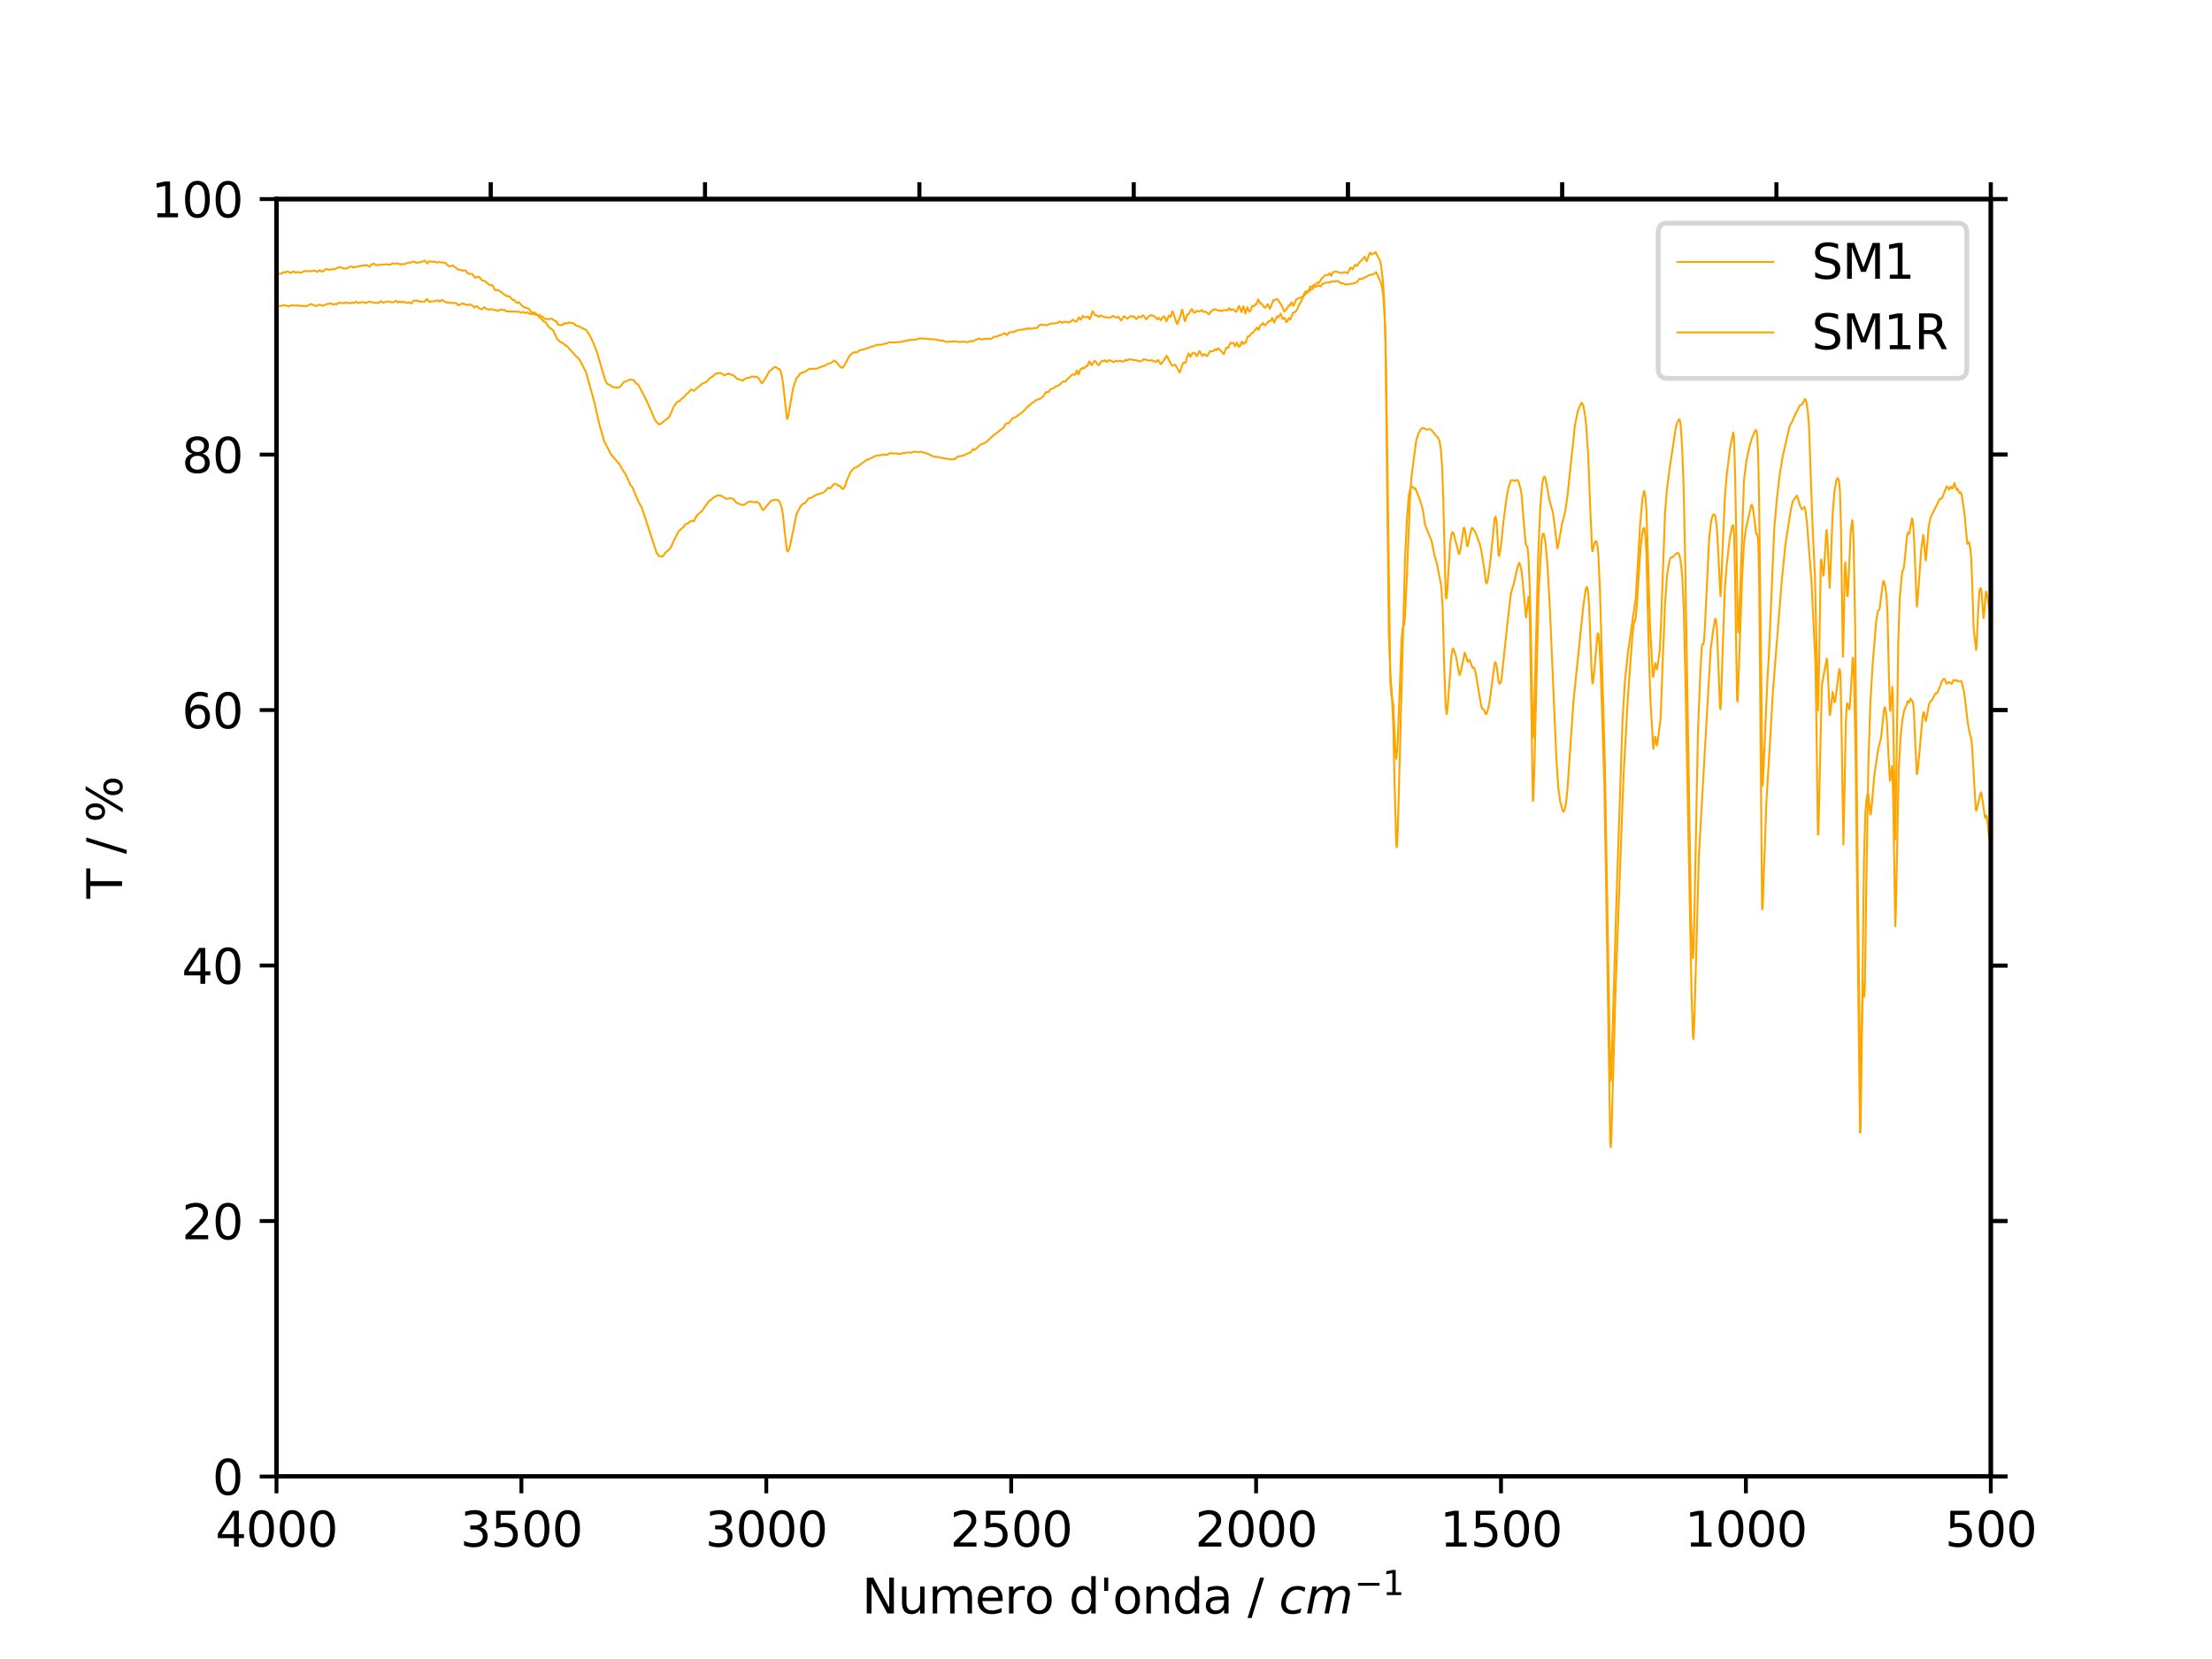 <?xml version="1.0" encoding="utf-8" standalone="no"?>
<!DOCTYPE svg PUBLIC "-//W3C//DTD SVG 1.1//EN"
  "http://www.w3.org/Graphics/SVG/1.1/DTD/svg11.dtd">
<svg xmlns:xlink="http://www.w3.org/1999/xlink" width="460.8pt" height="345.6pt" viewBox="0 0 460.8 345.6" xmlns="http://www.w3.org/2000/svg" version="1.1">
 <defs>
  <style type="text/css">*{stroke-linejoin: round; stroke-linecap: butt}</style>
 </defs>
 <g id="figure_1">
  <g id="patch_1">
   <path d="M 0 345.6 
L 460.8 345.6 
L 460.8 0 
L 0 0 
z
" style="fill: #ffffff"/>
  </g>
  <g id="axes_1">
   <g id="patch_2">
    <path d="M 57.6 307.584 
L 414.72 307.584 
L 414.72 41.472 
L 57.6 41.472 
z
" style="fill: #ffffff"/>
   </g>
   <g id="matplotlib.axis_1">
    <g id="xtick_1">
     <g id="line2d_1">
      <defs>
       <path id="m95b22aa9ec" d="M 0 0 
L 0 3.5 
" style="stroke: #000000; stroke-width: 0.8"/>
      </defs>
      <g>
       <use xlink:href="#m95b22aa9ec" x="414.72" y="307.584" style="stroke: #000000; stroke-width: 0.8"/>
      </g>
     </g>
     <g id="text_1">
      <!-- 500 -->
      <g transform="translate(405.176 322.182) scale(0.1 -0.1)">
       <defs>
        <path id="DejaVuSans-35" d="M 691 4666 
L 3169 4666 
L 3169 4134 
L 1269 4134 
L 1269 2991 
Q 1406 3038 1543 3061 
Q 1681 3084 1819 3084 
Q 2600 3084 3056 2656 
Q 3513 2228 3513 1497 
Q 3513 744 3044 326 
Q 2575 -91 1722 -91 
Q 1428 -91 1123 -41 
Q 819 9 494 109 
L 494 744 
Q 775 591 1075 516 
Q 1375 441 1709 441 
Q 2250 441 2565 725 
Q 2881 1009 2881 1497 
Q 2881 1984 2565 2268 
Q 2250 2553 1709 2553 
Q 1456 2553 1204 2497 
Q 953 2441 691 2322 
L 691 4666 
z
" transform="scale(0.016)"/>
        <path id="DejaVuSans-30" d="M 2034 4250 
Q 1547 4250 1301 3770 
Q 1056 3291 1056 2328 
Q 1056 1369 1301 889 
Q 1547 409 2034 409 
Q 2525 409 2770 889 
Q 3016 1369 3016 2328 
Q 3016 3291 2770 3770 
Q 2525 4250 2034 4250 
z
M 2034 4750 
Q 2819 4750 3233 4129 
Q 3647 3509 3647 2328 
Q 3647 1150 3233 529 
Q 2819 -91 2034 -91 
Q 1250 -91 836 529 
Q 422 1150 422 2328 
Q 422 3509 836 4129 
Q 1250 4750 2034 4750 
z
" transform="scale(0.016)"/>
       </defs>
       <use xlink:href="#DejaVuSans-35"/>
       <use xlink:href="#DejaVuSans-30" x="63.623"/>
       <use xlink:href="#DejaVuSans-30" x="127.246"/>
      </g>
     </g>
    </g>
    <g id="xtick_2">
     <g id="line2d_2">
      <g>
       <use xlink:href="#m95b22aa9ec" x="363.703" y="307.584" style="stroke: #000000; stroke-width: 0.8"/>
      </g>
     </g>
     <g id="text_2">
      <!-- 1000 -->
      <g transform="translate(350.978 322.182) scale(0.1 -0.1)">
       <defs>
        <path id="DejaVuSans-31" d="M 794 531 
L 1825 531 
L 1825 4091 
L 703 3866 
L 703 4441 
L 1819 4666 
L 2450 4666 
L 2450 531 
L 3481 531 
L 3481 0 
L 794 0 
L 794 531 
z
" transform="scale(0.016)"/>
       </defs>
       <use xlink:href="#DejaVuSans-31"/>
       <use xlink:href="#DejaVuSans-30" x="63.623"/>
       <use xlink:href="#DejaVuSans-30" x="127.246"/>
       <use xlink:href="#DejaVuSans-30" x="190.869"/>
      </g>
     </g>
    </g>
    <g id="xtick_3">
     <g id="line2d_3">
      <g>
       <use xlink:href="#m95b22aa9ec" x="312.686" y="307.584" style="stroke: #000000; stroke-width: 0.8"/>
      </g>
     </g>
     <g id="text_3">
      <!-- 1500 -->
      <g transform="translate(299.961 322.182) scale(0.1 -0.1)">
       <use xlink:href="#DejaVuSans-31"/>
       <use xlink:href="#DejaVuSans-35" x="63.623"/>
       <use xlink:href="#DejaVuSans-30" x="127.246"/>
       <use xlink:href="#DejaVuSans-30" x="190.869"/>
      </g>
     </g>
    </g>
    <g id="xtick_4">
     <g id="line2d_4">
      <g>
       <use xlink:href="#m95b22aa9ec" x="261.669" y="307.584" style="stroke: #000000; stroke-width: 0.8"/>
      </g>
     </g>
     <g id="text_4">
      <!-- 2000 -->
      <g transform="translate(248.944 322.182) scale(0.1 -0.1)">
       <defs>
        <path id="DejaVuSans-32" d="M 1228 531 
L 3431 531 
L 3431 0 
L 469 0 
L 469 531 
Q 828 903 1448 1529 
Q 2069 2156 2228 2338 
Q 2531 2678 2651 2914 
Q 2772 3150 2772 3378 
Q 2772 3750 2511 3984 
Q 2250 4219 1831 4219 
Q 1534 4219 1204 4116 
Q 875 4013 500 3803 
L 500 4441 
Q 881 4594 1212 4672 
Q 1544 4750 1819 4750 
Q 2544 4750 2975 4387 
Q 3406 4025 3406 3419 
Q 3406 3131 3298 2873 
Q 3191 2616 2906 2266 
Q 2828 2175 2409 1742 
Q 1991 1309 1228 531 
z
" transform="scale(0.016)"/>
       </defs>
       <use xlink:href="#DejaVuSans-32"/>
       <use xlink:href="#DejaVuSans-30" x="63.623"/>
       <use xlink:href="#DejaVuSans-30" x="127.246"/>
       <use xlink:href="#DejaVuSans-30" x="190.869"/>
      </g>
     </g>
    </g>
    <g id="xtick_5">
     <g id="line2d_5">
      <g>
       <use xlink:href="#m95b22aa9ec" x="210.651" y="307.584" style="stroke: #000000; stroke-width: 0.8"/>
      </g>
     </g>
     <g id="text_5">
      <!-- 2500 -->
      <g transform="translate(197.926 322.182) scale(0.1 -0.1)">
       <use xlink:href="#DejaVuSans-32"/>
       <use xlink:href="#DejaVuSans-35" x="63.623"/>
       <use xlink:href="#DejaVuSans-30" x="127.246"/>
       <use xlink:href="#DejaVuSans-30" x="190.869"/>
      </g>
     </g>
    </g>
    <g id="xtick_6">
     <g id="line2d_6">
      <g>
       <use xlink:href="#m95b22aa9ec" x="159.634" y="307.584" style="stroke: #000000; stroke-width: 0.8"/>
      </g>
     </g>
     <g id="text_6">
      <!-- 3000 -->
      <g transform="translate(146.909 322.182) scale(0.1 -0.1)">
       <defs>
        <path id="DejaVuSans-33" d="M 2597 2516 
Q 3050 2419 3304 2112 
Q 3559 1806 3559 1356 
Q 3559 666 3084 287 
Q 2609 -91 1734 -91 
Q 1441 -91 1130 -33 
Q 819 25 488 141 
L 488 750 
Q 750 597 1062 519 
Q 1375 441 1716 441 
Q 2309 441 2620 675 
Q 2931 909 2931 1356 
Q 2931 1769 2642 2001 
Q 2353 2234 1838 2234 
L 1294 2234 
L 1294 2753 
L 1863 2753 
Q 2328 2753 2575 2939 
Q 2822 3125 2822 3475 
Q 2822 3834 2567 4026 
Q 2313 4219 1838 4219 
Q 1578 4219 1281 4162 
Q 984 4106 628 3988 
L 628 4550 
Q 988 4650 1302 4700 
Q 1616 4750 1894 4750 
Q 2613 4750 3031 4423 
Q 3450 4097 3450 3541 
Q 3450 3153 3228 2886 
Q 3006 2619 2597 2516 
z
" transform="scale(0.016)"/>
       </defs>
       <use xlink:href="#DejaVuSans-33"/>
       <use xlink:href="#DejaVuSans-30" x="63.623"/>
       <use xlink:href="#DejaVuSans-30" x="127.246"/>
       <use xlink:href="#DejaVuSans-30" x="190.869"/>
      </g>
     </g>
    </g>
    <g id="xtick_7">
     <g id="line2d_7">
      <g>
       <use xlink:href="#m95b22aa9ec" x="108.617" y="307.584" style="stroke: #000000; stroke-width: 0.8"/>
      </g>
     </g>
     <g id="text_7">
      <!-- 3500 -->
      <g transform="translate(95.892 322.182) scale(0.1 -0.1)">
       <use xlink:href="#DejaVuSans-33"/>
       <use xlink:href="#DejaVuSans-35" x="63.623"/>
       <use xlink:href="#DejaVuSans-30" x="127.246"/>
       <use xlink:href="#DejaVuSans-30" x="190.869"/>
      </g>
     </g>
    </g>
    <g id="xtick_8">
     <g id="line2d_8">
      <g>
       <use xlink:href="#m95b22aa9ec" x="57.6" y="307.584" style="stroke: #000000; stroke-width: 0.8"/>
      </g>
     </g>
     <g id="text_8">
      <!-- 4000 -->
      <g transform="translate(44.875 322.182) scale(0.1 -0.1)">
       <defs>
        <path id="DejaVuSans-34" d="M 2419 4116 
L 825 1625 
L 2419 1625 
L 2419 4116 
z
M 2253 4666 
L 3047 4666 
L 3047 1625 
L 3713 1625 
L 3713 1100 
L 3047 1100 
L 3047 0 
L 2419 0 
L 2419 1100 
L 313 1100 
L 313 1709 
L 2253 4666 
z
" transform="scale(0.016)"/>
       </defs>
       <use xlink:href="#DejaVuSans-34"/>
       <use xlink:href="#DejaVuSans-30" x="63.623"/>
       <use xlink:href="#DejaVuSans-30" x="127.246"/>
       <use xlink:href="#DejaVuSans-30" x="190.869"/>
      </g>
     </g>
    </g>
    <g id="text_9">
     <!-- Numero d'onda / $cm^{-1}$ -->
     <g transform="translate(179.56 336.182) scale(0.1 -0.1)">
      <defs>
       <path id="DejaVuSans-4e" d="M 628 4666 
L 1478 4666 
L 3547 763 
L 3547 4666 
L 4159 4666 
L 4159 0 
L 3309 0 
L 1241 3903 
L 1241 0 
L 628 0 
L 628 4666 
z
" transform="scale(0.016)"/>
       <path id="DejaVuSans-75" d="M 544 1381 
L 544 3500 
L 1119 3500 
L 1119 1403 
Q 1119 906 1312 657 
Q 1506 409 1894 409 
Q 2359 409 2629 706 
Q 2900 1003 2900 1516 
L 2900 3500 
L 3475 3500 
L 3475 0 
L 2900 0 
L 2900 538 
Q 2691 219 2414 64 
Q 2138 -91 1772 -91 
Q 1169 -91 856 284 
Q 544 659 544 1381 
z
M 1991 3584 
L 1991 3584 
z
" transform="scale(0.016)"/>
       <path id="DejaVuSans-6d" d="M 3328 2828 
Q 3544 3216 3844 3400 
Q 4144 3584 4550 3584 
Q 5097 3584 5394 3201 
Q 5691 2819 5691 2113 
L 5691 0 
L 5113 0 
L 5113 2094 
Q 5113 2597 4934 2840 
Q 4756 3084 4391 3084 
Q 3944 3084 3684 2787 
Q 3425 2491 3425 1978 
L 3425 0 
L 2847 0 
L 2847 2094 
Q 2847 2600 2669 2842 
Q 2491 3084 2119 3084 
Q 1678 3084 1418 2786 
Q 1159 2488 1159 1978 
L 1159 0 
L 581 0 
L 581 3500 
L 1159 3500 
L 1159 2956 
Q 1356 3278 1631 3431 
Q 1906 3584 2284 3584 
Q 2666 3584 2933 3390 
Q 3200 3197 3328 2828 
z
" transform="scale(0.016)"/>
       <path id="DejaVuSans-65" d="M 3597 1894 
L 3597 1613 
L 953 1613 
Q 991 1019 1311 708 
Q 1631 397 2203 397 
Q 2534 397 2845 478 
Q 3156 559 3463 722 
L 3463 178 
Q 3153 47 2828 -22 
Q 2503 -91 2169 -91 
Q 1331 -91 842 396 
Q 353 884 353 1716 
Q 353 2575 817 3079 
Q 1281 3584 2069 3584 
Q 2775 3584 3186 3129 
Q 3597 2675 3597 1894 
z
M 3022 2063 
Q 3016 2534 2758 2815 
Q 2500 3097 2075 3097 
Q 1594 3097 1305 2825 
Q 1016 2553 972 2059 
L 3022 2063 
z
" transform="scale(0.016)"/>
       <path id="DejaVuSans-72" d="M 2631 2963 
Q 2534 3019 2420 3045 
Q 2306 3072 2169 3072 
Q 1681 3072 1420 2755 
Q 1159 2438 1159 1844 
L 1159 0 
L 581 0 
L 581 3500 
L 1159 3500 
L 1159 2956 
Q 1341 3275 1631 3429 
Q 1922 3584 2338 3584 
Q 2397 3584 2469 3576 
Q 2541 3569 2628 3553 
L 2631 2963 
z
" transform="scale(0.016)"/>
       <path id="DejaVuSans-6f" d="M 1959 3097 
Q 1497 3097 1228 2736 
Q 959 2375 959 1747 
Q 959 1119 1226 758 
Q 1494 397 1959 397 
Q 2419 397 2687 759 
Q 2956 1122 2956 1747 
Q 2956 2369 2687 2733 
Q 2419 3097 1959 3097 
z
M 1959 3584 
Q 2709 3584 3137 3096 
Q 3566 2609 3566 1747 
Q 3566 888 3137 398 
Q 2709 -91 1959 -91 
Q 1206 -91 779 398 
Q 353 888 353 1747 
Q 353 2609 779 3096 
Q 1206 3584 1959 3584 
z
" transform="scale(0.016)"/>
       <path id="DejaVuSans-20" transform="scale(0.016)"/>
       <path id="DejaVuSans-64" d="M 2906 2969 
L 2906 4863 
L 3481 4863 
L 3481 0 
L 2906 0 
L 2906 525 
Q 2725 213 2448 61 
Q 2172 -91 1784 -91 
Q 1150 -91 751 415 
Q 353 922 353 1747 
Q 353 2572 751 3078 
Q 1150 3584 1784 3584 
Q 2172 3584 2448 3432 
Q 2725 3281 2906 2969 
z
M 947 1747 
Q 947 1113 1208 752 
Q 1469 391 1925 391 
Q 2381 391 2643 752 
Q 2906 1113 2906 1747 
Q 2906 2381 2643 2742 
Q 2381 3103 1925 3103 
Q 1469 3103 1208 2742 
Q 947 2381 947 1747 
z
" transform="scale(0.016)"/>
       <path id="DejaVuSans-27" d="M 1147 4666 
L 1147 2931 
L 616 2931 
L 616 4666 
L 1147 4666 
z
" transform="scale(0.016)"/>
       <path id="DejaVuSans-6e" d="M 3513 2113 
L 3513 0 
L 2938 0 
L 2938 2094 
Q 2938 2591 2744 2837 
Q 2550 3084 2163 3084 
Q 1697 3084 1428 2787 
Q 1159 2491 1159 1978 
L 1159 0 
L 581 0 
L 581 3500 
L 1159 3500 
L 1159 2956 
Q 1366 3272 1645 3428 
Q 1925 3584 2291 3584 
Q 2894 3584 3203 3211 
Q 3513 2838 3513 2113 
z
" transform="scale(0.016)"/>
       <path id="DejaVuSans-61" d="M 2194 1759 
Q 1497 1759 1228 1600 
Q 959 1441 959 1056 
Q 959 750 1161 570 
Q 1363 391 1709 391 
Q 2188 391 2477 730 
Q 2766 1069 2766 1631 
L 2766 1759 
L 2194 1759 
z
M 3341 1997 
L 3341 0 
L 2766 0 
L 2766 531 
Q 2569 213 2275 61 
Q 1981 -91 1556 -91 
Q 1019 -91 701 211 
Q 384 513 384 1019 
Q 384 1609 779 1909 
Q 1175 2209 1959 2209 
L 2766 2209 
L 2766 2266 
Q 2766 2663 2505 2880 
Q 2244 3097 1772 3097 
Q 1472 3097 1187 3025 
Q 903 2953 641 2809 
L 641 3341 
Q 956 3463 1253 3523 
Q 1550 3584 1831 3584 
Q 2591 3584 2966 3190 
Q 3341 2797 3341 1997 
z
" transform="scale(0.016)"/>
       <path id="DejaVuSans-2f" d="M 1625 4666 
L 2156 4666 
L 531 -594 
L 0 -594 
L 1625 4666 
z
" transform="scale(0.016)"/>
       <path id="DejaVuSans-Oblique-63" d="M 3431 3366 
L 3316 2797 
Q 3109 2947 2876 3022 
Q 2644 3097 2394 3097 
Q 2119 3097 1870 3000 
Q 1622 2903 1453 2725 
Q 1184 2453 1037 2087 
Q 891 1722 891 1331 
Q 891 859 1127 628 
Q 1363 397 1844 397 
Q 2081 397 2348 469 
Q 2616 541 2906 684 
L 2797 116 
Q 2547 13 2283 -39 
Q 2019 -91 1741 -91 
Q 1044 -91 669 257 
Q 294 606 294 1253 
Q 294 1797 489 2255 
Q 684 2713 1069 3078 
Q 1331 3328 1684 3456 
Q 2038 3584 2456 3584 
Q 2700 3584 2940 3529 
Q 3181 3475 3431 3366 
z
" transform="scale(0.016)"/>
       <path id="DejaVuSans-Oblique-6d" d="M 5747 2113 
L 5338 0 
L 4763 0 
L 5166 2094 
Q 5191 2228 5203 2325 
Q 5216 2422 5216 2491 
Q 5216 2772 5059 2928 
Q 4903 3084 4622 3084 
Q 4203 3084 3875 2770 
Q 3547 2456 3450 1953 
L 3066 0 
L 2491 0 
L 2900 2094 
Q 2925 2209 2937 2307 
Q 2950 2406 2950 2484 
Q 2950 2769 2794 2926 
Q 2638 3084 2363 3084 
Q 1938 3084 1609 2770 
Q 1281 2456 1184 1953 
L 800 0 
L 225 0 
L 909 3500 
L 1484 3500 
L 1375 2956 
Q 1609 3263 1923 3423 
Q 2238 3584 2597 3584 
Q 2978 3584 3223 3384 
Q 3469 3184 3519 2828 
Q 3781 3197 4126 3390 
Q 4472 3584 4856 3584 
Q 5306 3584 5551 3325 
Q 5797 3066 5797 2591 
Q 5797 2488 5784 2364 
Q 5772 2241 5747 2113 
z
" transform="scale(0.016)"/>
       <path id="DejaVuSans-2212" d="M 678 2272 
L 4684 2272 
L 4684 1741 
L 678 1741 
L 678 2272 
z
" transform="scale(0.016)"/>
      </defs>
      <use xlink:href="#DejaVuSans-4e" transform="translate(0 0.684)"/>
      <use xlink:href="#DejaVuSans-75" transform="translate(74.805 0.684)"/>
      <use xlink:href="#DejaVuSans-6d" transform="translate(138.184 0.684)"/>
      <use xlink:href="#DejaVuSans-65" transform="translate(235.596 0.684)"/>
      <use xlink:href="#DejaVuSans-72" transform="translate(297.119 0.684)"/>
      <use xlink:href="#DejaVuSans-6f" transform="translate(338.232 0.684)"/>
      <use xlink:href="#DejaVuSans-20" transform="translate(399.414 0.684)"/>
      <use xlink:href="#DejaVuSans-64" transform="translate(431.201 0.684)"/>
      <use xlink:href="#DejaVuSans-27" transform="translate(494.678 0.684)"/>
      <use xlink:href="#DejaVuSans-6f" transform="translate(522.168 0.684)"/>
      <use xlink:href="#DejaVuSans-6e" transform="translate(583.35 0.684)"/>
      <use xlink:href="#DejaVuSans-64" transform="translate(646.729 0.684)"/>
      <use xlink:href="#DejaVuSans-61" transform="translate(710.205 0.684)"/>
      <use xlink:href="#DejaVuSans-20" transform="translate(771.484 0.684)"/>
      <use xlink:href="#DejaVuSans-2f" transform="translate(803.271 0.684)"/>
      <use xlink:href="#DejaVuSans-20" transform="translate(836.963 0.684)"/>
      <use xlink:href="#DejaVuSans-Oblique-63" transform="translate(868.75 0.684)"/>
      <use xlink:href="#DejaVuSans-Oblique-6d" transform="translate(923.73 0.684)"/>
      <use xlink:href="#DejaVuSans-2212" transform="translate(1025.792 38.966) scale(0.7)"/>
      <use xlink:href="#DejaVuSans-31" transform="translate(1084.445 38.966) scale(0.7)"/>
     </g>
    </g>
   </g>
   <g id="matplotlib.axis_2">
    <g id="ytick_1">
     <g id="line2d_9">
      <defs>
       <path id="m3664b5eb39" d="M 0 0 
L -3.5 0 
" style="stroke: #000000; stroke-width: 0.8"/>
      </defs>
      <g>
       <use xlink:href="#m3664b5eb39" x="57.6" y="307.584" style="stroke: #000000; stroke-width: 0.8"/>
      </g>
     </g>
     <g id="text_10">
      <!-- 0 -->
      <g transform="translate(44.237 311.383) scale(0.1 -0.1)">
       <use xlink:href="#DejaVuSans-30"/>
      </g>
     </g>
    </g>
    <g id="ytick_2">
     <g id="line2d_10">
      <g>
       <use xlink:href="#m3664b5eb39" x="57.6" y="254.362" style="stroke: #000000; stroke-width: 0.8"/>
      </g>
     </g>
     <g id="text_11">
      <!-- 20 -->
      <g transform="translate(37.875 258.161) scale(0.1 -0.1)">
       <use xlink:href="#DejaVuSans-32"/>
       <use xlink:href="#DejaVuSans-30" x="63.623"/>
      </g>
     </g>
    </g>
    <g id="ytick_3">
     <g id="line2d_11">
      <g>
       <use xlink:href="#m3664b5eb39" x="57.6" y="201.139" style="stroke: #000000; stroke-width: 0.8"/>
      </g>
     </g>
     <g id="text_12">
      <!-- 40 -->
      <g transform="translate(37.875 204.938) scale(0.1 -0.1)">
       <use xlink:href="#DejaVuSans-34"/>
       <use xlink:href="#DejaVuSans-30" x="63.623"/>
      </g>
     </g>
    </g>
    <g id="ytick_4">
     <g id="line2d_12">
      <g>
       <use xlink:href="#m3664b5eb39" x="57.6" y="147.917" style="stroke: #000000; stroke-width: 0.8"/>
      </g>
     </g>
     <g id="text_13">
      <!-- 60 -->
      <g transform="translate(37.875 151.716) scale(0.1 -0.1)">
       <defs>
        <path id="DejaVuSans-36" d="M 2113 2584 
Q 1688 2584 1439 2293 
Q 1191 2003 1191 1497 
Q 1191 994 1439 701 
Q 1688 409 2113 409 
Q 2538 409 2786 701 
Q 3034 994 3034 1497 
Q 3034 2003 2786 2293 
Q 2538 2584 2113 2584 
z
M 3366 4563 
L 3366 3988 
Q 3128 4100 2886 4159 
Q 2644 4219 2406 4219 
Q 1781 4219 1451 3797 
Q 1122 3375 1075 2522 
Q 1259 2794 1537 2939 
Q 1816 3084 2150 3084 
Q 2853 3084 3261 2657 
Q 3669 2231 3669 1497 
Q 3669 778 3244 343 
Q 2819 -91 2113 -91 
Q 1303 -91 875 529 
Q 447 1150 447 2328 
Q 447 3434 972 4092 
Q 1497 4750 2381 4750 
Q 2619 4750 2861 4703 
Q 3103 4656 3366 4563 
z
" transform="scale(0.016)"/>
       </defs>
       <use xlink:href="#DejaVuSans-36"/>
       <use xlink:href="#DejaVuSans-30" x="63.623"/>
      </g>
     </g>
    </g>
    <g id="ytick_5">
     <g id="line2d_13">
      <g>
       <use xlink:href="#m3664b5eb39" x="57.6" y="94.694" style="stroke: #000000; stroke-width: 0.8"/>
      </g>
     </g>
     <g id="text_14">
      <!-- 80 -->
      <g transform="translate(37.875 98.494) scale(0.1 -0.1)">
       <defs>
        <path id="DejaVuSans-38" d="M 2034 2216 
Q 1584 2216 1326 1975 
Q 1069 1734 1069 1313 
Q 1069 891 1326 650 
Q 1584 409 2034 409 
Q 2484 409 2743 651 
Q 3003 894 3003 1313 
Q 3003 1734 2745 1975 
Q 2488 2216 2034 2216 
z
M 1403 2484 
Q 997 2584 770 2862 
Q 544 3141 544 3541 
Q 544 4100 942 4425 
Q 1341 4750 2034 4750 
Q 2731 4750 3128 4425 
Q 3525 4100 3525 3541 
Q 3525 3141 3298 2862 
Q 3072 2584 2669 2484 
Q 3125 2378 3379 2068 
Q 3634 1759 3634 1313 
Q 3634 634 3220 271 
Q 2806 -91 2034 -91 
Q 1263 -91 848 271 
Q 434 634 434 1313 
Q 434 1759 690 2068 
Q 947 2378 1403 2484 
z
M 1172 3481 
Q 1172 3119 1398 2916 
Q 1625 2713 2034 2713 
Q 2441 2713 2670 2916 
Q 2900 3119 2900 3481 
Q 2900 3844 2670 4047 
Q 2441 4250 2034 4250 
Q 1625 4250 1398 4047 
Q 1172 3844 1172 3481 
z
" transform="scale(0.016)"/>
       </defs>
       <use xlink:href="#DejaVuSans-38"/>
       <use xlink:href="#DejaVuSans-30" x="63.623"/>
      </g>
     </g>
    </g>
    <g id="ytick_6">
     <g id="line2d_14">
      <g>
       <use xlink:href="#m3664b5eb39" x="57.6" y="41.472" style="stroke: #000000; stroke-width: 0.8"/>
      </g>
     </g>
     <g id="text_15">
      <!-- 100 -->
      <g transform="translate(31.512 45.271) scale(0.1 -0.1)">
       <use xlink:href="#DejaVuSans-31"/>
       <use xlink:href="#DejaVuSans-30" x="63.623"/>
       <use xlink:href="#DejaVuSans-30" x="127.246"/>
      </g>
     </g>
    </g>
    <g id="text_16">
     <!-- T / % -->
     <g transform="translate(25.433 187.195) rotate(-90) scale(0.1 -0.1)">
      <defs>
       <path id="DejaVuSans-54" d="M -19 4666 
L 3928 4666 
L 3928 4134 
L 2272 4134 
L 2272 0 
L 1638 0 
L 1638 4134 
L -19 4134 
L -19 4666 
z
" transform="scale(0.016)"/>
       <path id="DejaVuSans-25" d="M 4653 2053 
Q 4381 2053 4226 1822 
Q 4072 1591 4072 1178 
Q 4072 772 4226 539 
Q 4381 306 4653 306 
Q 4919 306 5073 539 
Q 5228 772 5228 1178 
Q 5228 1588 5073 1820 
Q 4919 2053 4653 2053 
z
M 4653 2450 
Q 5147 2450 5437 2106 
Q 5728 1763 5728 1178 
Q 5728 594 5436 251 
Q 5144 -91 4653 -91 
Q 4153 -91 3862 251 
Q 3572 594 3572 1178 
Q 3572 1766 3864 2108 
Q 4156 2450 4653 2450 
z
M 1428 4353 
Q 1159 4353 1004 4120 
Q 850 3888 850 3481 
Q 850 3069 1003 2837 
Q 1156 2606 1428 2606 
Q 1700 2606 1854 2837 
Q 2009 3069 2009 3481 
Q 2009 3884 1853 4118 
Q 1697 4353 1428 4353 
z
M 4250 4750 
L 4750 4750 
L 1831 -91 
L 1331 -91 
L 4250 4750 
z
M 1428 4750 
Q 1922 4750 2215 4408 
Q 2509 4066 2509 3481 
Q 2509 2891 2217 2550 
Q 1925 2209 1428 2209 
Q 931 2209 642 2551 
Q 353 2894 353 3481 
Q 353 4063 643 4406 
Q 934 4750 1428 4750 
z
" transform="scale(0.016)"/>
      </defs>
      <use xlink:href="#DejaVuSans-54"/>
      <use xlink:href="#DejaVuSans-20" x="61.084"/>
      <use xlink:href="#DejaVuSans-2f" x="92.871"/>
      <use xlink:href="#DejaVuSans-20" x="126.562"/>
      <use xlink:href="#DejaVuSans-25" x="158.35"/>
     </g>
    </g>
   </g>
   <g id="line2d_15">
    <path d="M 57.702 63.852 
L 57.906 63.825 
L 58.212 63.666 
L 58.416 63.719 
L 59.335 63.586 
L 59.641 63.666 
L 60.151 63.852 
L 60.559 63.613 
L 62.804 63.692 
L 63.11 63.772 
L 63.416 63.719 
L 63.722 63.825 
L 64.844 63.32 
L 65.865 63.799 
L 66.375 63.479 
L 66.885 63.559 
L 67.293 63.692 
L 68.212 63.293 
L 68.518 63.32 
L 68.824 63.16 
L 69.028 63.293 
L 69.436 63.479 
L 69.844 63.293 
L 70.15 63.373 
L 70.558 63.054 
L 71.375 63.16 
L 71.783 63.08 
L 71.987 63.027 
L 72.905 63.187 
L 73.313 63 
L 73.619 63.107 
L 73.823 63.107 
L 74.13 62.841 
L 74.538 63.134 
L 74.844 63.08 
L 75.15 63 
L 75.354 62.974 
L 75.66 62.947 
L 75.864 62.947 
L 76.068 63.16 
L 76.272 63.08 
L 76.884 62.841 
L 77.293 62.947 
L 78.313 63.107 
L 79.027 63.054 
L 79.333 62.708 
L 79.537 62.841 
L 79.843 63.08 
L 80.558 62.814 
L 80.864 62.814 
L 81.884 63 
L 82.496 62.655 
L 82.905 63.027 
L 83.211 62.761 
L 83.619 63 
L 84.027 62.814 
L 84.333 63 
L 84.639 63.054 
L 85.251 63 
L 85.659 63.24 
L 86.17 62.628 
L 87.19 62.655 
L 87.496 62.867 
L 88.006 62.814 
L 88.414 62.867 
L 88.925 62.282 
L 89.435 62.894 
L 89.945 62.788 
L 90.455 62.761 
L 90.863 62.655 
L 91.271 62.575 
L 91.577 62.841 
L 92.088 62.468 
L 92.904 63 
L 94.026 63.107 
L 94.434 63.107 
L 94.843 63.08 
L 95.149 63.24 
L 95.455 63.586 
L 95.761 63.479 
L 96.067 63.346 
L 96.373 63.187 
L 96.781 63.4 
L 97.087 63.4 
L 97.393 63.613 
L 97.904 63.4 
L 98.516 63.746 
L 98.822 64.092 
L 99.332 63.746 
L 99.842 64.251 
L 100.352 64.437 
L 100.556 64.304 
L 100.863 63.985 
L 101.067 64.171 
L 101.475 64.437 
L 101.781 64.517 
L 102.393 64.384 
L 102.801 64.571 
L 103.209 64.571 
L 103.719 64.783 
L 104.23 64.491 
L 104.842 64.571 
L 105.046 64.517 
L 105.454 64.863 
L 108.209 64.943 
L 108.515 65.156 
L 108.821 65.05 
L 109.025 64.97 
L 109.229 65.103 
L 109.433 65.209 
L 109.842 65.076 
L 110.352 65.369 
L 111.066 65.449 
L 111.576 65.529 
L 111.984 65.662 
L 112.392 65.608 
L 113.107 66.087 
L 113.515 66.46 
L 114.025 66.433 
L 114.331 66.54 
L 114.739 66.353 
L 115.045 66.433 
L 115.555 66.859 
L 115.76 66.832 
L 115.964 67.125 
L 116.27 67.657 
L 116.576 67.711 
L 117.188 67.711 
L 117.596 67.285 
L 117.902 67.391 
L 118.106 67.418 
L 118.514 67.178 
L 118.923 67.258 
L 119.229 67.338 
L 119.535 67.338 
L 119.943 67.817 
L 120.351 67.897 
L 120.657 68.03 
L 121.167 68.269 
L 121.78 68.615 
L 122.086 68.695 
L 122.8 69.76 
L 123.616 71.436 
L 124.432 73.592 
L 125.453 77.131 
L 126.167 79.446 
L 126.575 80.005 
L 126.881 80.165 
L 127.187 80.271 
L 127.596 80.59 
L 128.718 80.777 
L 129.228 80.537 
L 129.942 79.579 
L 130.35 79.473 
L 130.759 79.26 
L 131.371 79.047 
L 132.085 79.233 
L 132.493 79.899 
L 132.901 80.058 
L 133.718 81.522 
L 134.84 83.784 
L 136.064 86.551 
L 136.473 87.536 
L 137.289 88.441 
L 137.697 88.254 
L 139.431 86.844 
L 140.35 84.742 
L 140.962 83.81 
L 141.37 83.598 
L 141.676 83.438 
L 142.186 82.906 
L 142.39 82.799 
L 143.003 82.107 
L 143.309 81.868 
L 143.921 81.203 
L 144.023 81.149 
L 144.533 81.415 
L 146.064 80.111 
L 146.37 79.872 
L 146.676 79.766 
L 147.186 79.553 
L 147.492 79.233 
L 147.9 78.701 
L 148.206 78.621 
L 149.125 77.823 
L 149.941 77.716 
L 150.145 77.716 
L 150.655 78.062 
L 150.859 78.195 
L 151.778 77.796 
L 152.186 78.009 
L 152.9 78.275 
L 153.512 78.914 
L 153.818 78.994 
L 154.124 79.074 
L 154.737 79.287 
L 155.145 78.967 
L 155.655 78.701 
L 156.063 78.701 
L 156.471 78.488 
L 156.675 78.408 
L 157.083 78.541 
L 157.594 78.462 
L 158.002 78.754 
L 158.308 79.233 
L 158.614 79.766 
L 158.818 79.792 
L 159.532 78.701 
L 160.246 77.344 
L 160.757 77.025 
L 161.063 76.652 
L 161.573 76.439 
L 161.777 76.572 
L 162.083 76.838 
L 162.389 76.865 
L 162.593 77.237 
L 162.899 78.408 
L 163.205 80.537 
L 163.92 87.163 
L 164.022 87.243 
L 164.226 86.605 
L 164.736 83.598 
L 165.246 80.75 
L 165.96 78.701 
L 166.369 78.329 
L 166.675 77.823 
L 167.083 77.637 
L 167.593 77.45 
L 167.797 77.397 
L 168.613 76.812 
L 169.123 76.865 
L 169.328 76.812 
L 169.838 76.838 
L 170.348 76.732 
L 171.368 76.306 
L 171.776 76.226 
L 172.287 75.854 
L 172.593 75.774 
L 173.001 75.667 
L 173.817 75.109 
L 174.429 75.667 
L 174.939 76.306 
L 175.348 76.625 
L 175.552 76.572 
L 175.858 76.2 
L 176.878 74.284 
L 177.286 73.778 
L 177.898 73.379 
L 178.409 73.432 
L 178.715 73.246 
L 179.123 72.926 
L 179.837 72.82 
L 180.449 72.607 
L 180.755 72.527 
L 181.47 72.235 
L 181.776 72.208 
L 182.592 71.862 
L 183.816 71.782 
L 184.327 71.569 
L 184.633 71.596 
L 185.245 71.25 
L 185.653 71.356 
L 187.592 71.25 
L 189.734 70.771 
L 190.245 70.798 
L 191.061 70.691 
L 191.469 70.478 
L 193.306 70.585 
L 194.122 70.691 
L 194.53 70.664 
L 196.163 70.984 
L 196.367 70.931 
L 197.081 71.223 
L 198.917 71.117 
L 199.326 71.09 
L 199.836 71.277 
L 200.754 71.143 
L 201.57 71.303 
L 202.285 71.01 
L 202.489 71.143 
L 203.917 70.505 
L 204.529 70.771 
L 205.04 70.585 
L 206.57 70.558 
L 207.08 70.132 
L 207.386 70.159 
L 207.692 70.106 
L 207.897 70.026 
L 208.203 69.84 
L 208.611 69.76 
L 209.223 69.414 
L 209.427 69.494 
L 209.733 69.813 
L 209.835 69.76 
L 210.243 69.227 
L 210.651 69.174 
L 210.855 69.227 
L 211.264 69.094 
L 211.57 68.988 
L 211.774 68.855 
L 212.284 68.748 
L 212.59 68.695 
L 213.304 68.589 
L 213.508 68.642 
L 213.917 68.376 
L 214.223 68.536 
L 214.631 68.403 
L 214.937 68.509 
L 215.447 68.323 
L 215.957 68.349 
L 216.263 68.083 
L 216.569 67.684 
L 217.08 67.631 
L 217.998 67.764 
L 218.406 67.578 
L 218.712 67.498 
L 219.12 67.365 
L 219.63 67.391 
L 220.039 67.285 
L 220.447 67.205 
L 220.753 66.966 
L 221.263 67.258 
L 221.569 67.019 
L 222.487 67.099 
L 222.794 67.205 
L 223.508 66.593 
L 224.12 67.019 
L 224.324 66.886 
L 224.732 66.141 
L 225.14 66.62 
L 225.548 65.795 
L 225.855 66.114 
L 226.671 65.981 
L 226.977 66.487 
L 227.079 66.38 
L 227.589 64.837 
L 227.691 64.89 
L 228.099 65.662 
L 228.405 65.635 
L 228.916 66.061 
L 229.222 65.715 
L 229.426 65.768 
L 229.834 65.954 
L 230.242 66.061 
L 230.446 66.167 
L 230.752 66.114 
L 231.058 66.22 
L 231.568 66.034 
L 231.773 65.821 
L 232.589 66.141 
L 232.793 66.141 
L 232.997 65.981 
L 233.201 66.274 
L 233.507 66.779 
L 233.711 66.566 
L 234.119 65.874 
L 234.425 66.034 
L 234.834 66.407 
L 235.14 66.167 
L 235.446 65.848 
L 235.65 65.874 
L 235.956 66.034 
L 236.262 65.928 
L 236.466 66.141 
L 236.67 66.487 
L 236.772 66.46 
L 237.18 65.928 
L 237.691 66.114 
L 237.997 65.715 
L 238.201 65.715 
L 238.507 66.141 
L 238.813 66.54 
L 239.017 66.247 
L 239.221 65.954 
L 239.629 65.741 
L 239.833 65.635 
L 240.343 65.901 
L 240.547 65.901 
L 241.058 66.513 
L 241.262 66.327 
L 241.364 66.194 
L 241.466 66.247 
L 241.772 66.726 
L 242.384 65.928 
L 242.588 65.954 
L 242.996 66.939 
L 243.2 66.513 
L 243.506 65.715 
L 243.609 65.768 
L 243.813 66.034 
L 243.915 65.874 
L 244.221 64.863 
L 244.323 64.97 
L 245.139 67.365 
L 245.241 67.498 
L 245.343 67.391 
L 245.751 66.034 
L 245.853 65.981 
L 246.057 65.236 
L 246.261 64.491 
L 246.363 64.704 
L 246.772 66.779 
L 246.874 66.912 
L 246.976 66.699 
L 247.282 65.529 
L 247.486 65.582 
L 247.996 64.757 
L 248.302 64.384 
L 248.506 64.73 
L 248.71 65.103 
L 249.016 65.076 
L 249.322 64.757 
L 249.935 64.89 
L 250.343 64.624 
L 250.547 64.783 
L 250.751 64.996 
L 251.057 64.89 
L 251.873 65.475 
L 252.281 64.863 
L 252.485 64.783 
L 252.792 64.491 
L 252.996 64.491 
L 253.2 64.411 
L 253.914 64.757 
L 254.22 64.65 
L 254.526 64.81 
L 254.934 64.571 
L 255.649 64.677 
L 256.057 64.198 
L 256.363 64.624 
L 256.669 64.411 
L 256.873 64.491 
L 257.077 64.517 
L 257.383 64.943 
L 257.587 64.89 
L 257.791 64.464 
L 258.097 63.746 
L 258.199 63.825 
L 258.608 65.023 
L 258.812 64.411 
L 259.016 63.799 
L 259.118 64.065 
L 259.424 65.316 
L 259.832 64.012 
L 260.036 64.464 
L 260.24 64.89 
L 260.342 64.943 
L 260.546 64.571 
L 260.852 63.719 
L 261.26 63.772 
L 261.567 63.32 
L 261.771 63.373 
L 262.077 62.388 
L 262.179 62.468 
L 262.485 63.16 
L 262.689 63.134 
L 263.301 63.932 
L 263.505 64.118 
L 263.709 63.932 
L 264.117 63.373 
L 264.526 64.331 
L 264.832 63.666 
L 265.24 62.521 
L 265.444 62.575 
L 265.954 62.282 
L 266.158 62.388 
L 266.77 63.293 
L 266.974 63.586 
L 267.485 64.837 
L 267.791 64.73 
L 268.505 63.613 
L 268.709 63.666 
L 269.015 62.974 
L 269.117 63.054 
L 269.423 63.746 
L 269.627 63.4 
L 270.035 62.362 
L 271.158 61.883 
L 271.26 61.936 
L 271.464 61.643 
L 271.974 60.712 
L 272.178 60.685 
L 272.382 60.845 
L 272.79 60.632 
L 273.198 60.206 
L 273.403 60.233 
L 273.607 59.887 
L 273.811 59.647 
L 274.117 59.754 
L 274.729 59.435 
L 275.137 59.674 
L 275.443 59.168 
L 275.749 59.062 
L 276.055 58.902 
L 276.872 58.849 
L 277.178 58.689 
L 278.504 58.583 
L 278.708 58.53 
L 279.321 59.035 
L 279.627 58.929 
L 280.239 59.275 
L 281.259 59.168 
L 281.565 59.089 
L 281.769 59.089 
L 282.075 59.009 
L 282.382 58.902 
L 282.79 58.636 
L 283.198 58.077 
L 283.81 58.131 
L 284.014 57.944 
L 284.218 57.811 
L 284.626 57.705 
L 284.932 57.439 
L 285.238 57.332 
L 286.361 57.013 
L 286.667 56.694 
L 286.871 57.119 
L 287.279 58.024 
L 287.585 58.663 
L 287.891 59.754 
L 288.095 61.111 
L 288.402 64.97 
L 288.606 69.52 
L 288.81 81.336 
L 289.626 141.716 
L 289.83 144.697 
L 290.238 146.746 
L 290.442 151.163 
L 290.748 157.577 
L 290.85 158.082 
L 290.952 157.763 
L 291.156 154.889 
L 291.565 144.218 
L 291.973 133.254 
L 292.177 130.832 
L 292.381 130.46 
L 292.483 130.3 
L 292.687 128.384 
L 293.095 119.762 
L 293.707 104.328 
L 294.013 99.484 
L 294.626 94.774 
L 295.034 91.741 
L 295.544 90.17 
L 296.054 89.346 
L 296.36 89.133 
L 296.666 89.239 
L 297.177 89.505 
L 297.483 89.452 
L 297.891 89.399 
L 298.299 89.691 
L 299.013 90.596 
L 299.217 90.862 
L 299.421 90.995 
L 299.727 91.501 
L 299.931 92.14 
L 300.135 93.39 
L 300.442 97.515 
L 300.646 103.529 
L 301.156 123.807 
L 301.258 124.685 
L 301.36 124.579 
L 301.564 121.838 
L 302.074 113.455 
L 302.38 111.247 
L 302.584 110.847 
L 302.686 110.874 
L 302.89 111.406 
L 303.911 115.398 
L 304.013 115.345 
L 304.217 114.493 
L 304.931 109.969 
L 305.033 109.916 
L 305.237 110.927 
L 305.645 113.801 
L 305.747 113.748 
L 306.053 112.231 
L 306.462 110.448 
L 306.666 109.943 
L 307.278 110.714 
L 308.196 113.136 
L 308.502 114.28 
L 309.217 118.618 
L 309.523 121.252 
L 309.727 121.545 
L 309.931 120.827 
L 310.441 117.234 
L 311.359 107.92 
L 311.563 107.601 
L 311.767 108.745 
L 311.971 112.045 
L 312.176 115.504 
L 312.278 115.824 
L 312.38 115.584 
L 312.686 113.615 
L 313.196 108.665 
L 313.808 103.955 
L 314.216 101.693 
L 314.726 100.096 
L 315.033 99.99 
L 315.441 100.23 
L 315.747 100.07 
L 315.951 99.99 
L 316.155 100.043 
L 316.359 100.442 
L 316.767 101.826 
L 316.971 103.024 
L 317.583 110.741 
L 317.889 113.562 
L 318.196 113.961 
L 318.4 115.983 
L 318.706 123.168 
L 319.012 136.793 
L 319.318 153.691 
L 319.42 153.266 
L 319.624 147.092 
L 320.44 115.478 
L 320.848 106.137 
L 321.257 100.868 
L 321.563 99.431 
L 321.767 99.272 
L 321.971 99.724 
L 322.277 101.427 
L 322.787 104.221 
L 323.501 106.829 
L 323.807 109.064 
L 324.42 114.227 
L 324.522 114.041 
L 324.726 112.976 
L 325.338 109.41 
L 325.848 107.415 
L 326.154 105.978 
L 326.562 103.024 
L 328.093 88.547 
L 328.705 85.593 
L 329.419 83.89 
L 329.623 84.023 
L 329.827 84.502 
L 330.134 86.099 
L 330.44 88.68 
L 330.848 94.907 
L 331.256 105.419 
L 331.664 114.573 
L 331.766 114.866 
L 331.97 113.908 
L 332.276 112.79 
L 332.48 112.737 
L 332.582 112.843 
L 332.786 113.695 
L 332.991 115.983 
L 333.297 123.009 
L 334.317 158.881 
L 334.725 182.485 
L 335.439 224.025 
L 335.541 225.143 
L 335.643 224.238 
L 335.95 214.125 
L 336.664 189.75 
L 337.99 150.259 
L 338.5 141.903 
L 339.113 136.022 
L 340.745 124.685 
L 341.051 119.523 
L 341.663 109.331 
L 342.174 103.689 
L 342.48 102.305 
L 342.582 102.438 
L 342.786 103.609 
L 342.99 106.51 
L 343.296 116.17 
L 343.704 129.741 
L 344.316 140.918 
L 344.418 141.024 
L 344.827 138.15 
L 345.133 139.454 
L 345.235 139.188 
L 345.745 135.596 
L 345.949 131.737 
L 346.867 106.669 
L 347.275 101.72 
L 347.888 97.063 
L 348.398 93.79 
L 349.112 88.973 
L 349.418 87.988 
L 349.724 87.403 
L 349.826 87.35 
L 349.928 87.483 
L 350.132 88.707 
L 350.438 93.63 
L 350.745 102.066 
L 351.051 116.516 
L 352.275 191.346 
L 352.581 198.957 
L 352.683 199.596 
L 352.785 198.185 
L 352.989 189.776 
L 353.703 152.813 
L 354.214 139.854 
L 354.52 134.718 
L 354.724 134.079 
L 354.826 134.212 
L 354.928 133.999 
L 355.132 131.205 
L 356.05 112.125 
L 356.458 108.585 
L 356.765 107.361 
L 356.969 107.148 
L 357.173 107.202 
L 357.377 107.814 
L 357.581 109.224 
L 357.785 112.045 
L 358.397 124.206 
L 358.499 123.248 
L 358.805 115.425 
L 359.315 103.662 
L 359.724 98.793 
L 360.438 93.124 
L 361.05 90.091 
L 361.152 90.49 
L 361.254 91.794 
L 361.458 99.192 
L 362.07 131.258 
L 362.172 131.764 
L 362.376 127.4 
L 363.295 100.15 
L 363.805 95.972 
L 364.519 92.725 
L 364.927 91.368 
L 365.642 89.638 
L 365.846 89.665 
L 365.948 89.931 
L 366.05 90.623 
L 366.254 94.694 
L 366.458 104.7 
L 367.172 163.671 
L 367.274 162.659 
L 368.192 141.264 
L 368.498 136.368 
L 369.621 109.943 
L 370.131 104.168 
L 370.743 98.872 
L 371.355 95.147 
L 372.784 88.92 
L 373.09 88.228 
L 373.294 87.962 
L 374.212 85.833 
L 374.518 85.327 
L 374.927 84.449 
L 375.437 84.236 
L 375.947 83.145 
L 376.151 83.252 
L 376.355 83.97 
L 376.661 86.338 
L 376.865 89 
L 377.171 97.941 
L 377.58 109.384 
L 378.09 120.161 
L 378.396 134.398 
L 378.702 148.05 
L 378.804 145.522 
L 379.314 117.048 
L 379.416 116.542 
L 379.62 118.165 
L 379.824 119.922 
L 379.926 119.682 
L 380.13 116.329 
L 380.436 110.714 
L 380.539 110.422 
L 380.641 111.38 
L 381.151 122.45 
L 381.355 118.059 
L 381.763 107.202 
L 382.171 102.199 
L 382.579 99.963 
L 382.783 99.591 
L 382.885 99.644 
L 383.089 100.203 
L 383.293 102.305 
L 383.498 109.331 
L 383.906 136.82 
L 384.008 134.345 
L 384.314 118.192 
L 384.416 117.128 
L 384.62 120.427 
L 384.824 124.18 
L 384.926 124.153 
L 385.13 120.028 
L 385.538 110.581 
L 385.844 108.346 
L 385.946 108.745 
L 386.15 113.216 
L 386.457 130.274 
L 386.967 178.679 
L 387.477 223.626 
L 387.579 224.93 
L 387.783 216.068 
L 388.089 204.865 
L 388.395 207.632 
L 388.497 205.157 
L 388.803 183.336 
L 389.211 159.386 
L 389.62 146.56 
L 390.13 138.097 
L 390.844 129.449 
L 391.15 127.479 
L 391.354 127.08 
L 391.456 127.027 
L 391.558 126.761 
L 391.864 124.313 
L 392.272 121.332 
L 392.374 121.039 
L 392.477 121.093 
L 392.783 122.583 
L 392.987 124.02 
L 393.191 127.533 
L 393.497 140.705 
L 393.701 147.864 
L 393.803 148.103 
L 394.211 143.074 
L 394.313 144.99 
L 394.517 157.417 
L 394.823 174.874 
L 395.027 162.393 
L 395.436 134.079 
L 395.742 124.818 
L 396.15 120.135 
L 396.354 118.831 
L 396.558 118.511 
L 396.762 116.995 
L 397.272 111.539 
L 397.476 110.954 
L 397.68 111.273 
L 397.884 110.368 
L 398.292 108 
L 398.395 108.16 
L 398.599 110.022 
L 398.803 113.721 
L 399.313 126.415 
L 399.415 125.803 
L 400.231 114.493 
L 400.639 111.406 
L 400.741 111.912 
L 401.149 116.755 
L 401.251 116.09 
L 401.762 109.863 
L 402.17 107.814 
L 404.108 103.902 
L 404.415 103.928 
L 404.619 103.662 
L 405.333 101.746 
L 405.537 101.347 
L 405.639 101.374 
L 406.047 102.012 
L 406.353 101.347 
L 406.659 101.773 
L 406.761 101.72 
L 406.965 101.134 
L 407.169 100.602 
L 407.374 101.454 
L 407.578 102.039 
L 407.782 101.8 
L 407.986 102.279 
L 408.19 102.731 
L 408.496 102.545 
L 408.7 103.37 
L 409.21 106.802 
L 409.822 113.296 
L 409.924 113.242 
L 410.128 112.923 
L 410.23 113.056 
L 410.435 114.174 
L 410.639 116.303 
L 410.843 121.545 
L 411.149 130.965 
L 411.659 135.436 
L 411.761 134.771 
L 412.067 127.533 
L 412.373 122.929 
L 412.577 122.503 
L 412.679 122.583 
L 412.781 123.089 
L 412.985 126.016 
L 413.189 128.783 
L 413.292 128.331 
L 413.7 123.248 
L 413.802 123.275 
L 414.006 124.233 
L 414.414 127.08 
L 414.516 126.894 
L 415.332 120.773 
L 415.536 120.587 
L 415.842 119.283 
L 416.148 118.139 
L 416.251 118.325 
L 416.455 121.518 
L 416.863 128.57 
L 416.965 128.916 
L 417.169 128.491 
L 417.373 128.171 
L 417.475 128.384 
L 418.087 133.467 
L 418.393 138.709 
L 418.495 138.949 
L 418.699 137.166 
L 419.005 130.46 
L 419.312 124.659 
L 419.72 119.789 
L 419.822 119.842 
L 420.332 123.488 
L 420.536 125.084 
L 420.638 125.164 
L 420.842 124.925 
L 421.148 126.335 
L 421.25 126.096 
L 421.556 121.838 
L 421.862 119.123 
L 422.066 119.177 
L 422.781 114.839 
L 423.189 108.639 
L 423.495 109.65 
L 423.801 107.601 
L 423.903 108.399 
L 424.209 113.242 
L 424.311 112.551 
L 424.617 108.16 
L 424.719 108.931 
L 424.923 112.604 
L 424.923 112.604 
" clip-path="url(#p7f9cb0c7de)" style="fill: none; stroke: #ffa500; stroke-width: 0.4; stroke-linecap: square"/>
   </g>
   <g id="line2d_16">
    <path d="M 57.702 57.04 
L 58.722 56.986 
L 59.028 56.694 
L 59.437 56.773 
L 59.845 56.534 
L 60.559 56.88 
L 61.171 56.534 
L 61.579 56.827 
L 62.09 56.64 
L 62.6 56.853 
L 63.518 56.427 
L 64.334 56.534 
L 65.151 56.427 
L 65.457 56.374 
L 66.171 56.64 
L 66.579 56.268 
L 66.783 56.401 
L 67.089 56.614 
L 67.701 56.188 
L 68.007 56.028 
L 68.62 56.241 
L 68.926 56.108 
L 69.334 56.082 
L 69.64 56.082 
L 70.15 55.869 
L 70.558 55.682 
L 70.966 55.656 
L 71.375 55.869 
L 72.089 55.975 
L 73.109 55.469 
L 73.619 55.736 
L 73.823 55.682 
L 74.13 55.576 
L 74.436 55.576 
L 74.844 55.469 
L 75.048 55.443 
L 75.456 55.336 
L 75.966 55.257 
L 76.17 55.363 
L 76.476 55.23 
L 76.987 55.576 
L 77.191 55.336 
L 77.395 55.07 
L 77.701 55.017 
L 77.905 54.911 
L 78.211 55.177 
L 78.415 55.257 
L 79.231 55.124 
L 79.639 55.15 
L 80.456 55.044 
L 81.272 55.15 
L 81.476 55.044 
L 81.782 54.857 
L 82.292 54.937 
L 82.598 54.884 
L 83.007 54.884 
L 83.415 55.124 
L 83.721 54.964 
L 84.027 55.07 
L 84.333 54.99 
L 84.537 54.911 
L 84.843 54.778 
L 85.557 54.671 
L 86.272 54.485 
L 86.68 54.751 
L 87.598 54.618 
L 88.006 54.511 
L 88.516 54.272 
L 89.027 54.884 
L 89.129 54.778 
L 89.435 54.405 
L 89.843 54.511 
L 90.353 54.538 
L 90.659 54.511 
L 91.067 54.724 
L 91.373 54.565 
L 91.884 54.671 
L 92.394 54.698 
L 92.7 54.698 
L 93.312 55.283 
L 93.618 55.549 
L 94.332 55.283 
L 94.536 55.443 
L 94.843 55.709 
L 95.047 55.815 
L 95.353 56.135 
L 95.965 56.215 
L 96.373 56.427 
L 96.781 56.321 
L 96.985 56.348 
L 97.495 56.986 
L 98.414 57.093 
L 98.72 57.545 
L 98.924 57.838 
L 99.128 57.811 
L 99.842 57.652 
L 100.148 58.104 
L 100.454 58.45 
L 100.965 58.503 
L 101.985 59.408 
L 102.495 59.328 
L 102.699 59.594 
L 103.107 60.393 
L 103.413 60.446 
L 103.617 60.366 
L 104.536 60.925 
L 104.944 61.297 
L 105.658 61.723 
L 105.964 61.697 
L 106.168 61.803 
L 106.781 62.442 
L 107.087 62.495 
L 107.699 63.134 
L 108.107 62.921 
L 108.311 63.187 
L 108.617 63.559 
L 109.229 64.065 
L 109.433 64.065 
L 110.046 64.278 
L 110.25 64.437 
L 110.658 64.996 
L 110.964 65.076 
L 111.474 65.156 
L 111.984 65.688 
L 113.413 67.072 
L 113.719 67.178 
L 114.127 67.87 
L 114.433 68.243 
L 115.147 68.722 
L 115.351 69.041 
L 116.066 70.611 
L 116.882 71.356 
L 117.392 71.543 
L 117.698 71.915 
L 118.106 72.075 
L 119.943 74.151 
L 120.351 74.523 
L 120.759 74.976 
L 122.086 77.53 
L 123.82 83.784 
L 124.841 88.361 
L 125.249 89.745 
L 125.861 91.9 
L 127.289 94.694 
L 128.004 95.466 
L 128.31 95.839 
L 128.718 96.371 
L 128.922 96.451 
L 129.228 97.063 
L 129.636 97.755 
L 130.248 98.686 
L 130.861 99.937 
L 131.269 100.921 
L 131.779 101.56 
L 132.391 103.077 
L 133.105 104.727 
L 133.718 105.791 
L 136.779 115.132 
L 137.289 115.85 
L 138.003 115.957 
L 138.615 115.158 
L 139.636 114.227 
L 139.942 113.615 
L 140.35 112.684 
L 140.758 111.885 
L 141.37 110.661 
L 142.493 109.677 
L 142.799 109.198 
L 143.411 108.958 
L 144.023 108.452 
L 144.533 108.612 
L 144.839 107.973 
L 145.247 107.308 
L 146.268 106.403 
L 147.594 104.487 
L 147.9 104.301 
L 148.206 104.062 
L 148.615 103.636 
L 149.635 103.13 
L 150.043 103.29 
L 150.349 103.29 
L 151.267 103.928 
L 152.186 103.769 
L 152.798 103.955 
L 153.41 104.727 
L 154.431 105.153 
L 154.941 105.206 
L 155.961 104.514 
L 156.369 104.487 
L 157.287 104.647 
L 157.594 104.514 
L 158.206 104.913 
L 158.512 105.552 
L 158.92 106.244 
L 159.124 106.137 
L 160.553 104.407 
L 161.063 104.195 
L 161.267 104.168 
L 161.573 104.115 
L 161.777 104.141 
L 162.083 104.168 
L 162.389 104.514 
L 162.797 105.578 
L 163.103 107.148 
L 163.512 111.167 
L 163.92 114.6 
L 164.124 114.892 
L 164.328 114.6 
L 164.634 113.455 
L 165.96 106.989 
L 166.879 105.312 
L 167.389 104.886 
L 167.695 104.833 
L 168.205 104.141 
L 168.511 103.769 
L 169.021 103.716 
L 169.94 103.13 
L 170.45 102.97 
L 171.572 102.598 
L 172.593 101.587 
L 173.001 101.746 
L 173.205 101.507 
L 173.613 100.948 
L 174.021 100.762 
L 174.327 100.948 
L 174.735 101.241 
L 174.939 101.188 
L 175.143 101.427 
L 175.45 101.826 
L 175.654 101.853 
L 175.96 101.4 
L 176.47 99.937 
L 177.184 98.314 
L 178 97.409 
L 178.409 97.356 
L 180.551 95.812 
L 180.857 95.706 
L 182.592 94.907 
L 183.51 94.827 
L 183.816 94.668 
L 184.633 94.748 
L 184.837 94.748 
L 185.347 94.428 
L 186.979 94.482 
L 187.286 94.588 
L 189.02 94.242 
L 189.734 94.322 
L 190.347 94.082 
L 191.163 94.136 
L 191.367 94.215 
L 191.775 94.109 
L 192.183 94.162 
L 192.489 94.322 
L 192.999 94.402 
L 194.632 95.173 
L 195.04 95.147 
L 196.979 95.546 
L 197.285 95.546 
L 197.693 95.652 
L 197.897 95.652 
L 198.305 95.759 
L 198.713 95.546 
L 198.917 95.626 
L 199.122 95.493 
L 199.428 95.12 
L 200.55 94.934 
L 200.754 94.881 
L 201.162 94.668 
L 201.57 94.482 
L 201.876 94.348 
L 202.183 94.242 
L 202.693 93.55 
L 202.999 93.736 
L 203.305 93.497 
L 204.325 92.566 
L 204.938 92.353 
L 205.346 92.193 
L 206.774 90.862 
L 209.121 89.026 
L 209.529 88.228 
L 210.141 88.175 
L 210.855 87.217 
L 211.264 87.004 
L 211.57 86.897 
L 212.182 86.418 
L 212.488 86.259 
L 213.304 85.567 
L 213.61 85.221 
L 214.121 84.689 
L 214.529 84.369 
L 214.835 84.077 
L 215.345 83.757 
L 215.753 83.385 
L 216.876 82.985 
L 217.386 82.506 
L 217.896 81.655 
L 218.1 81.682 
L 218.304 81.761 
L 218.508 81.522 
L 218.814 81.096 
L 219.324 80.91 
L 219.63 80.803 
L 219.937 80.431 
L 220.243 80.457 
L 220.753 80.138 
L 221.161 79.686 
L 221.569 79.446 
L 221.875 79.499 
L 222.283 79.047 
L 223.406 78.009 
L 223.712 78.009 
L 223.916 78.116 
L 224.018 78.009 
L 224.324 77.158 
L 224.426 77.344 
L 224.63 78.036 
L 224.732 77.929 
L 225.038 76.945 
L 225.242 76.892 
L 225.548 76.599 
L 225.753 76.785 
L 226.263 76.253 
L 226.467 76.333 
L 226.671 75.907 
L 226.875 75.321 
L 226.977 75.295 
L 227.385 76.093 
L 227.997 75.162 
L 228.201 75.321 
L 228.711 75.934 
L 228.916 76.093 
L 229.12 75.747 
L 229.528 75.135 
L 229.732 75.188 
L 229.936 75.268 
L 230.242 75.029 
L 230.548 75.428 
L 230.752 75.215 
L 230.956 75.055 
L 231.262 75.135 
L 231.466 75.135 
L 231.977 75.455 
L 232.487 75.135 
L 232.793 75.268 
L 233.507 75.188 
L 233.813 75.321 
L 234.323 75.188 
L 234.527 74.922 
L 234.629 74.922 
L 234.834 75.135 
L 235.038 75.002 
L 235.242 74.816 
L 236.466 75.029 
L 236.67 75.029 
L 237.282 75.268 
L 237.997 75.109 
L 238.201 74.816 
L 239.629 75.162 
L 239.935 74.976 
L 240.241 75.295 
L 240.445 75.215 
L 240.752 75.401 
L 241.262 74.976 
L 241.466 75.321 
L 241.772 75.88 
L 241.976 75.721 
L 242.486 75.002 
L 242.792 74.576 
L 242.996 74.124 
L 243.098 74.151 
L 244.119 76.173 
L 244.833 75.987 
L 245.139 76.546 
L 245.751 77.61 
L 245.955 77.078 
L 246.363 75.8 
L 246.567 75.534 
L 246.976 75.588 
L 247.282 74.496 
L 247.588 73.618 
L 247.69 73.725 
L 247.996 74.337 
L 248.404 73.565 
L 248.608 73.618 
L 248.914 73.538 
L 249.322 74.204 
L 249.424 74.097 
L 249.833 73.139 
L 249.935 73.193 
L 250.445 74.151 
L 250.649 73.938 
L 250.853 73.751 
L 251.261 74.071 
L 251.465 74.204 
L 251.771 73.645 
L 252.077 73.166 
L 252.383 73.219 
L 252.588 73.113 
L 252.792 73.139 
L 252.996 72.873 
L 253.2 72.74 
L 253.404 72.953 
L 253.608 72.66 
L 253.812 72.554 
L 254.118 72.953 
L 254.322 73.006 
L 254.73 73.565 
L 254.934 73.778 
L 255.036 73.618 
L 255.444 72.447 
L 255.853 72.447 
L 256.363 71.41 
L 256.567 71.463 
L 256.771 71.489 
L 256.975 71.41 
L 257.281 72.155 
L 257.689 71.356 
L 258.097 72.288 
L 258.301 72.128 
L 258.71 71.143 
L 259.016 71.676 
L 259.322 71.277 
L 259.526 71.41 
L 259.73 70.664 
L 259.934 70.079 
L 260.342 69.973 
L 260.648 69.467 
L 260.954 69.387 
L 261.873 68.216 
L 262.179 68.748 
L 262.383 68.243 
L 262.587 67.711 
L 262.893 67.631 
L 263.097 67.285 
L 263.199 67.365 
L 263.403 67.764 
L 263.607 67.711 
L 263.913 67.391 
L 264.321 66.859 
L 264.628 66.912 
L 265.036 66.22 
L 265.444 67.232 
L 266.056 65.848 
L 266.362 66.087 
L 266.77 65.342 
L 266.974 65.848 
L 267.178 66.433 
L 267.28 66.46 
L 267.587 66.194 
L 267.791 66.62 
L 267.995 67.099 
L 268.097 67.072 
L 268.505 66.247 
L 268.811 66.566 
L 269.015 66.034 
L 269.321 65.209 
L 269.627 65.05 
L 269.831 64.996 
L 270.239 64.411 
L 270.648 63.426 
L 271.056 62.814 
L 271.464 61.883 
L 271.872 61.271 
L 272.178 61.111 
L 272.586 60.499 
L 272.994 59.647 
L 273.3 59.754 
L 273.811 59.275 
L 274.015 59.275 
L 274.525 58.823 
L 274.729 58.929 
L 274.933 58.716 
L 275.341 57.944 
L 275.647 57.758 
L 276.055 57.359 
L 276.259 57.252 
L 276.566 57.332 
L 276.974 56.906 
L 277.28 57.465 
L 277.382 57.359 
L 277.688 56.667 
L 278.3 56.561 
L 278.81 56.72 
L 279.014 56.747 
L 279.218 56.906 
L 279.627 56.8 
L 280.239 56.72 
L 280.749 56.906 
L 281.157 56.082 
L 281.361 55.736 
L 281.565 55.895 
L 281.769 56.108 
L 281.973 55.736 
L 282.279 55.177 
L 282.688 55.39 
L 283.3 54.511 
L 283.504 54.378 
L 284.32 53.474 
L 284.524 54.086 
L 284.728 54.432 
L 284.932 53.82 
L 285.341 52.622 
L 285.443 52.649 
L 285.749 53.048 
L 286.055 52.808 
L 286.259 52.782 
L 286.565 52.489 
L 286.871 53.154 
L 287.279 53.899 
L 287.483 54.272 
L 287.687 55.177 
L 288.095 58.61 
L 288.3 61.75 
L 288.606 70.824 
L 288.81 87.19 
L 289.32 131.79 
L 289.626 140.412 
L 289.932 144.324 
L 290.238 150.977 
L 290.544 164.389 
L 290.85 175.406 
L 290.952 176.497 
L 291.054 175.859 
L 291.259 170.51 
L 292.687 116.462 
L 293.095 108.08 
L 293.503 103.077 
L 293.911 101.347 
L 294.115 101.4 
L 294.218 101.374 
L 294.626 101.8 
L 294.728 101.667 
L 294.83 101.746 
L 295.34 102.917 
L 295.85 104.354 
L 296.36 106.004 
L 296.564 107.202 
L 296.87 109.464 
L 296.972 109.57 
L 297.483 110.901 
L 298.197 112.551 
L 298.809 115.611 
L 299.319 117.341 
L 300.238 122.051 
L 300.544 126.921 
L 300.85 138.922 
L 301.156 147.198 
L 301.36 148.768 
L 301.462 148.422 
L 301.768 144.644 
L 302.38 136.368 
L 302.584 135.303 
L 302.686 135.117 
L 302.788 135.17 
L 303.299 136.713 
L 303.605 138.417 
L 304.013 140.599 
L 304.115 140.599 
L 304.319 139.854 
L 305.135 135.942 
L 305.339 136.501 
L 305.747 137.884 
L 306.156 137.459 
L 306.768 139.162 
L 307.074 139.082 
L 307.38 140.066 
L 307.788 142.515 
L 308.604 147.278 
L 308.808 147.651 
L 309.115 147.81 
L 309.319 148.343 
L 309.523 148.795 
L 309.727 148.635 
L 310.033 147.491 
L 310.339 145.921 
L 311.359 138.23 
L 311.461 137.938 
L 311.563 137.991 
L 311.767 138.656 
L 311.971 140.226 
L 312.176 142.116 
L 312.38 142.435 
L 312.584 142.302 
L 312.788 141.477 
L 314.012 129.981 
L 314.726 123.78 
L 315.033 122.556 
L 315.339 121.705 
L 316.053 118.432 
L 316.461 117.234 
L 316.563 117.314 
L 316.971 118.937 
L 317.277 121.944 
L 317.889 128.624 
L 318.094 126.947 
L 318.4 124.313 
L 318.502 124.738 
L 318.706 129.475 
L 319.012 147.837 
L 319.318 166.891 
L 319.42 166.438 
L 319.624 160.318 
L 320.542 123.009 
L 321.155 112.444 
L 321.359 111.326 
L 321.563 111.14 
L 321.665 111.353 
L 321.971 113.296 
L 322.379 117.899 
L 322.889 127.267 
L 324.216 158.002 
L 324.624 164.203 
L 325.032 167.05 
L 325.542 168.913 
L 325.746 169.073 
L 325.95 168.674 
L 326.256 167.157 
L 326.562 163.937 
L 327.787 146.001 
L 329.827 126.362 
L 330.338 122.769 
L 330.542 122.29 
L 330.644 122.397 
L 330.848 123.514 
L 331.052 126.362 
L 331.46 137.432 
L 331.664 141.743 
L 331.766 142.382 
L 331.868 142.169 
L 332.174 139.188 
L 332.786 132.19 
L 332.889 131.897 
L 332.991 132.136 
L 333.195 134.212 
L 333.501 140.705 
L 334.215 163.644 
L 334.623 186.982 
L 335.439 237.969 
L 335.541 239.007 
L 335.643 237.969 
L 335.95 227.271 
L 336.562 205.823 
L 338.194 161.968 
L 339.113 145.362 
L 340.031 132.748 
L 340.337 130.061 
L 340.745 128.783 
L 340.949 126.362 
L 341.765 113.961 
L 342.174 110.794 
L 342.378 110.049 
L 342.48 109.969 
L 342.582 110.182 
L 342.786 111.752 
L 342.99 115.85 
L 343.398 132.775 
L 343.806 145.788 
L 344.418 156.007 
L 344.827 153.452 
L 345.133 155.261 
L 345.235 155.128 
L 345.949 149.567 
L 346.357 138.071 
L 346.867 125.59 
L 347.275 119.975 
L 347.683 117.261 
L 347.99 116.196 
L 348.194 116.116 
L 348.398 116.09 
L 349.418 115.158 
L 349.622 115.238 
L 349.826 115.611 
L 350.132 117.048 
L 350.438 120.055 
L 350.745 126.521 
L 351.051 139.029 
L 352.377 207.02 
L 352.683 216.068 
L 352.785 216.467 
L 352.989 211.81 
L 353.908 178.28 
L 354.928 160.238 
L 356.356 135.356 
L 356.867 131.391 
L 357.275 128.943 
L 357.377 128.89 
L 357.479 129.156 
L 357.683 131.125 
L 357.989 139.295 
L 358.295 147.145 
L 358.397 147.757 
L 358.499 146.799 
L 358.805 137.139 
L 359.315 122.636 
L 359.724 117.527 
L 360.336 112.205 
L 360.846 109.597 
L 361.05 109.384 
L 361.152 109.889 
L 361.254 111.486 
L 361.458 120.906 
L 361.866 145.921 
L 361.968 146.134 
L 362.172 141.184 
L 362.887 120.827 
L 363.295 113.242 
L 363.703 110.156 
L 364.825 105.206 
L 364.927 105.153 
L 365.131 105.658 
L 365.335 107.042 
L 365.846 111.22 
L 366.05 111.3 
L 366.152 111.619 
L 366.254 112.657 
L 366.458 120.321 
L 366.662 142.941 
L 367.07 189.43 
L 367.172 189.35 
L 367.988 166.731 
L 368.703 155.128 
L 369.315 144.218 
L 371.151 121.199 
L 371.968 113.189 
L 372.886 107.308 
L 373.192 105.578 
L 373.498 104.381 
L 374.314 103.237 
L 374.518 103.742 
L 374.927 105.179 
L 375.335 106.084 
L 375.539 105.978 
L 375.845 105.605 
L 375.947 105.738 
L 376.151 106.536 
L 376.457 109.251 
L 377.375 121.306 
L 378.192 138.31 
L 378.396 151.084 
L 378.702 173.889 
L 378.804 173.809 
L 379.518 142.781 
L 380.539 137.192 
L 380.641 137.618 
L 380.845 141.849 
L 381.151 148.875 
L 381.253 148.928 
L 381.763 144.165 
L 381.967 145.256 
L 382.171 146.32 
L 382.273 146.187 
L 382.579 143.899 
L 383.089 139.667 
L 383.191 139.375 
L 383.293 139.561 
L 383.395 140.732 
L 383.6 149.913 
L 384.008 175.912 
L 384.212 166.358 
L 384.518 150.445 
L 384.722 146.852 
L 384.824 146.506 
L 384.926 146.719 
L 385.232 147.757 
L 385.334 147.305 
L 385.538 144.404 
L 385.946 136.98 
L 386.048 137.219 
L 386.252 142.036 
L 386.559 157.763 
L 387.171 211.624 
L 387.477 235.947 
L 387.579 235.893 
L 387.783 222.029 
L 388.293 179.451 
L 388.599 169.073 
L 388.905 165.773 
L 389.109 165.294 
L 389.211 165.587 
L 389.415 167.449 
L 389.62 169.525 
L 389.722 169.685 
L 389.926 167.822 
L 390.436 161.675 
L 391.252 156.086 
L 391.864 153.638 
L 392.477 147.731 
L 392.681 147.331 
L 392.885 148.316 
L 393.089 150.525 
L 393.395 157.177 
L 393.701 162.633 
L 393.803 162.393 
L 394.109 159.626 
L 394.211 160.211 
L 394.415 167.955 
L 394.823 192.97 
L 394.925 190.654 
L 395.538 160.371 
L 395.946 153.159 
L 396.354 149.726 
L 396.66 148.05 
L 397.17 146.879 
L 397.374 146.107 
L 397.476 146.054 
L 397.68 146.373 
L 397.986 145.548 
L 398.497 146.24 
L 398.701 148.103 
L 399.007 155.261 
L 399.313 161.276 
L 399.415 161.196 
L 399.619 159.306 
L 400.537 149.114 
L 400.741 148.343 
L 400.843 148.609 
L 401.149 150.205 
L 401.251 150.019 
L 401.864 146.639 
L 402.272 145.948 
L 402.476 145.841 
L 403.19 144.431 
L 403.496 144.457 
L 403.7 144.085 
L 404.21 142.861 
L 404.517 141.903 
L 404.823 141.53 
L 405.027 141.37 
L 405.231 141.77 
L 405.537 142.435 
L 405.945 142.062 
L 406.353 142.328 
L 406.557 142.462 
L 406.965 141.637 
L 407.169 141.849 
L 407.578 141.637 
L 407.884 141.956 
L 408.598 141.876 
L 409.108 143.925 
L 409.312 145.309 
L 409.924 150.631 
L 410.435 153.212 
L 410.639 153.798 
L 410.843 155.847 
L 411.557 168.248 
L 411.659 168.86 
L 411.761 168.807 
L 412.577 165.267 
L 412.679 165.054 
L 412.781 165.294 
L 413.496 170.244 
L 413.598 170.377 
L 413.802 169.898 
L 413.904 170.137 
L 414.414 174.954 
L 414.516 174.874 
L 414.924 173.863 
L 415.23 170.084 
L 415.536 166.944 
L 416.046 165.427 
L 416.353 164.975 
L 416.455 165.028 
L 416.761 165.933 
L 416.863 165.48 
L 417.271 161.489 
L 417.475 160.451 
L 417.781 158.615 
L 417.985 160.185 
L 418.699 168.993 
L 418.801 169.073 
L 418.903 168.78 
L 419.107 166.997 
L 419.618 160.424 
L 420.026 161.675 
L 420.23 160.291 
L 420.638 155.874 
L 420.74 156.007 
L 421.046 158.029 
L 421.148 157.843 
L 421.862 154.676 
L 421.964 154.463 
L 422.169 154.57 
L 422.373 152.467 
L 422.577 150.791 
L 422.679 151.616 
L 423.087 158.375 
L 423.393 152.521 
L 423.495 153.239 
L 423.801 157.204 
L 423.903 156.432 
L 424.311 151.004 
L 424.515 153.558 
L 424.719 156.698 
L 424.923 156.911 
L 424.923 156.911 
" clip-path="url(#p7f9cb0c7de)" style="fill: none; stroke: #ffa500; stroke-width: 0.4; stroke-linecap: square"/>
   </g>
   <g id="patch_3">
    <path d="M 57.6 307.584 
L 57.6 41.472 
" style="fill: none; stroke: #000000; stroke-width: 0.8; stroke-linejoin: miter; stroke-linecap: square"/>
   </g>
   <g id="patch_4">
    <path d="M 414.72 307.584 
L 414.72 41.472 
" style="fill: none; stroke: #000000; stroke-width: 0.8; stroke-linejoin: miter; stroke-linecap: square"/>
   </g>
   <g id="patch_5">
    <path d="M 57.6 307.584 
L 414.72 307.584 
" style="fill: none; stroke: #000000; stroke-width: 0.8; stroke-linejoin: miter; stroke-linecap: square"/>
   </g>
   <g id="patch_6">
    <path d="M 57.6 41.472 
L 414.72 41.472 
" style="fill: none; stroke: #000000; stroke-width: 0.8; stroke-linejoin: miter; stroke-linecap: square"/>
   </g>
   <g id="legend_1">
    <g id="patch_7">
     <path d="M 347.433 78.828 
L 407.72 78.828 
Q 409.72 78.828 409.72 76.828 
L 409.72 48.472 
Q 409.72 46.472 407.72 46.472 
L 347.433 46.472 
Q 345.433 46.472 345.433 48.472 
L 345.433 76.828 
Q 345.433 78.828 347.433 78.828 
z
" style="fill: #ffffff; opacity: 0.8; stroke: #cccccc; stroke-linejoin: miter"/>
    </g>
    <g id="line2d_17">
     <path d="M 349.433 54.57 
L 359.433 54.57 
L 369.433 54.57 
" style="fill: none; stroke: #ffa500; stroke-width: 0.4; stroke-linecap: square"/>
    </g>
    <g id="text_17">
     <!-- SM1 -->
     <g transform="translate(377.433 58.07) scale(0.1 -0.1)">
      <defs>
       <path id="DejaVuSans-53" d="M 3425 4513 
L 3425 3897 
Q 3066 4069 2747 4153 
Q 2428 4238 2131 4238 
Q 1616 4238 1336 4038 
Q 1056 3838 1056 3469 
Q 1056 3159 1242 3001 
Q 1428 2844 1947 2747 
L 2328 2669 
Q 3034 2534 3370 2195 
Q 3706 1856 3706 1288 
Q 3706 609 3251 259 
Q 2797 -91 1919 -91 
Q 1588 -91 1214 -16 
Q 841 59 441 206 
L 441 856 
Q 825 641 1194 531 
Q 1563 422 1919 422 
Q 2459 422 2753 634 
Q 3047 847 3047 1241 
Q 3047 1584 2836 1778 
Q 2625 1972 2144 2069 
L 1759 2144 
Q 1053 2284 737 2584 
Q 422 2884 422 3419 
Q 422 4038 858 4394 
Q 1294 4750 2059 4750 
Q 2388 4750 2728 4690 
Q 3069 4631 3425 4513 
z
" transform="scale(0.016)"/>
       <path id="DejaVuSans-4d" d="M 628 4666 
L 1569 4666 
L 2759 1491 
L 3956 4666 
L 4897 4666 
L 4897 0 
L 4281 0 
L 4281 4097 
L 3078 897 
L 2444 897 
L 1241 4097 
L 1241 0 
L 628 0 
L 628 4666 
z
" transform="scale(0.016)"/>
      </defs>
      <use xlink:href="#DejaVuSans-53"/>
      <use xlink:href="#DejaVuSans-4d" x="63.477"/>
      <use xlink:href="#DejaVuSans-31" x="149.756"/>
     </g>
    </g>
    <g id="line2d_18">
     <path d="M 349.433 69.249 
L 359.433 69.249 
L 369.433 69.249 
" style="fill: none; stroke: #ffa500; stroke-width: 0.4; stroke-linecap: square"/>
    </g>
    <g id="text_18">
     <!-- SM1R -->
     <g transform="translate(377.433 72.749) scale(0.1 -0.1)">
      <defs>
       <path id="DejaVuSans-52" d="M 2841 2188 
Q 3044 2119 3236 1894 
Q 3428 1669 3622 1275 
L 4263 0 
L 3584 0 
L 2988 1197 
Q 2756 1666 2539 1819 
Q 2322 1972 1947 1972 
L 1259 1972 
L 1259 0 
L 628 0 
L 628 4666 
L 2053 4666 
Q 2853 4666 3247 4331 
Q 3641 3997 3641 3322 
Q 3641 2881 3436 2590 
Q 3231 2300 2841 2188 
z
M 1259 4147 
L 1259 2491 
L 2053 2491 
Q 2509 2491 2742 2702 
Q 2975 2913 2975 3322 
Q 2975 3731 2742 3939 
Q 2509 4147 2053 4147 
L 1259 4147 
z
" transform="scale(0.016)"/>
      </defs>
      <use xlink:href="#DejaVuSans-53"/>
      <use xlink:href="#DejaVuSans-4d" x="63.477"/>
      <use xlink:href="#DejaVuSans-31" x="149.756"/>
      <use xlink:href="#DejaVuSans-52" x="213.379"/>
     </g>
    </g>
   </g>
  </g>
  <g id="axes_2">
   <g id="matplotlib.axis_3">
    <g id="ytick_7">
     <g id="line2d_19">
      <defs>
       <path id="m232bbcfb16" d="M 0 0 
L 3.5 0 
" style="stroke: #000000; stroke-width: 0.8"/>
      </defs>
      <g>
       <use xlink:href="#m232bbcfb16" x="414.72" y="307.584" style="stroke: #000000; stroke-width: 0.8"/>
      </g>
     </g>
    </g>
    <g id="ytick_8">
     <g id="line2d_20">
      <g>
       <use xlink:href="#m232bbcfb16" x="414.72" y="254.362" style="stroke: #000000; stroke-width: 0.8"/>
      </g>
     </g>
    </g>
    <g id="ytick_9">
     <g id="line2d_21">
      <g>
       <use xlink:href="#m232bbcfb16" x="414.72" y="201.139" style="stroke: #000000; stroke-width: 0.8"/>
      </g>
     </g>
    </g>
    <g id="ytick_10">
     <g id="line2d_22">
      <g>
       <use xlink:href="#m232bbcfb16" x="414.72" y="147.917" style="stroke: #000000; stroke-width: 0.8"/>
      </g>
     </g>
    </g>
    <g id="ytick_11">
     <g id="line2d_23">
      <g>
       <use xlink:href="#m232bbcfb16" x="414.72" y="94.694" style="stroke: #000000; stroke-width: 0.8"/>
      </g>
     </g>
    </g>
    <g id="ytick_12">
     <g id="line2d_24">
      <g>
       <use xlink:href="#m232bbcfb16" x="414.72" y="41.472" style="stroke: #000000; stroke-width: 0.8"/>
      </g>
     </g>
    </g>
   </g>
   <g id="patch_8">
    <path d="M 57.6 307.584 
L 57.6 41.472 
" style="fill: none; stroke: #000000; stroke-width: 0.8; stroke-linejoin: miter; stroke-linecap: square"/>
   </g>
   <g id="patch_9">
    <path d="M 414.72 307.584 
L 414.72 41.472 
" style="fill: none; stroke: #000000; stroke-width: 0.8; stroke-linejoin: miter; stroke-linecap: square"/>
   </g>
   <g id="patch_10">
    <path d="M 57.6 307.584 
L 414.72 307.584 
" style="fill: none; stroke: #000000; stroke-width: 0.8; stroke-linejoin: miter; stroke-linecap: square"/>
   </g>
   <g id="patch_11">
    <path d="M 57.6 41.472 
L 414.72 41.472 
" style="fill: none; stroke: #000000; stroke-width: 0.8; stroke-linejoin: miter; stroke-linecap: square"/>
   </g>
  </g>
  <g id="axes_3">
   <g id="matplotlib.axis_4">
    <g id="xtick_9">
     <g id="line2d_25">
      <defs>
       <path id="m0b42db54d8" d="M 0 0 
L 0 -3.5 
" style="stroke: #000000; stroke-width: 0.8"/>
      </defs>
      <g>
       <use xlink:href="#m0b42db54d8" x="102.24" y="41.472" style="stroke: #000000; stroke-width: 0.8"/>
      </g>
     </g>
    </g>
    <g id="xtick_10">
     <g id="line2d_26">
      <g>
       <use xlink:href="#m0b42db54d8" x="146.88" y="41.472" style="stroke: #000000; stroke-width: 0.8"/>
      </g>
     </g>
    </g>
    <g id="xtick_11">
     <g id="line2d_27">
      <g>
       <use xlink:href="#m0b42db54d8" x="191.52" y="41.472" style="stroke: #000000; stroke-width: 0.8"/>
      </g>
     </g>
    </g>
    <g id="xtick_12">
     <g id="line2d_28">
      <g>
       <use xlink:href="#m0b42db54d8" x="236.16" y="41.472" style="stroke: #000000; stroke-width: 0.8"/>
      </g>
     </g>
    </g>
    <g id="xtick_13">
     <g id="line2d_29">
      <g>
       <use xlink:href="#m0b42db54d8" x="280.8" y="41.472" style="stroke: #000000; stroke-width: 0.8"/>
      </g>
     </g>
    </g>
    <g id="xtick_14">
     <g id="line2d_30">
      <g>
       <use xlink:href="#m0b42db54d8" x="325.44" y="41.472" style="stroke: #000000; stroke-width: 0.8"/>
      </g>
     </g>
    </g>
    <g id="xtick_15">
     <g id="line2d_31">
      <g>
       <use xlink:href="#m0b42db54d8" x="370.08" y="41.472" style="stroke: #000000; stroke-width: 0.8"/>
      </g>
     </g>
    </g>
    <g id="xtick_16">
     <g id="line2d_32">
      <g>
       <use xlink:href="#m0b42db54d8" x="414.72" y="41.472" style="stroke: #000000; stroke-width: 0.8"/>
      </g>
     </g>
    </g>
   </g>
   <g id="patch_12">
    <path d="M 57.6 307.584 
L 57.6 41.472 
" style="fill: none; stroke: #000000; stroke-width: 0.8; stroke-linejoin: miter; stroke-linecap: square"/>
   </g>
   <g id="patch_13">
    <path d="M 414.72 307.584 
L 414.72 41.472 
" style="fill: none; stroke: #000000; stroke-width: 0.8; stroke-linejoin: miter; stroke-linecap: square"/>
   </g>
   <g id="patch_14">
    <path d="M 57.6 307.584 
L 414.72 307.584 
" style="fill: none; stroke: #000000; stroke-width: 0.8; stroke-linejoin: miter; stroke-linecap: square"/>
   </g>
   <g id="patch_15">
    <path d="M 57.6 41.472 
L 414.72 41.472 
" style="fill: none; stroke: #000000; stroke-width: 0.8; stroke-linejoin: miter; stroke-linecap: square"/>
   </g>
  </g>
  <g id="axes_4">
   <g id="matplotlib.axis_5">
    <g id="ytick_13">
     <g id="line2d_33">
      <g>
       <use xlink:href="#m232bbcfb16" x="414.72" y="307.584" style="stroke: #000000; stroke-width: 0.8"/>
      </g>
     </g>
    </g>
    <g id="ytick_14">
     <g id="line2d_34">
      <g>
       <use xlink:href="#m232bbcfb16" x="414.72" y="254.362" style="stroke: #000000; stroke-width: 0.8"/>
      </g>
     </g>
    </g>
    <g id="ytick_15">
     <g id="line2d_35">
      <g>
       <use xlink:href="#m232bbcfb16" x="414.72" y="201.139" style="stroke: #000000; stroke-width: 0.8"/>
      </g>
     </g>
    </g>
    <g id="ytick_16">
     <g id="line2d_36">
      <g>
       <use xlink:href="#m232bbcfb16" x="414.72" y="147.917" style="stroke: #000000; stroke-width: 0.8"/>
      </g>
     </g>
    </g>
    <g id="ytick_17">
     <g id="line2d_37">
      <g>
       <use xlink:href="#m232bbcfb16" x="414.72" y="94.694" style="stroke: #000000; stroke-width: 0.8"/>
      </g>
     </g>
    </g>
    <g id="ytick_18">
     <g id="line2d_38">
      <g>
       <use xlink:href="#m232bbcfb16" x="414.72" y="41.472" style="stroke: #000000; stroke-width: 0.8"/>
      </g>
     </g>
    </g>
   </g>
   <g id="patch_16">
    <path d="M 57.6 307.584 
L 57.6 41.472 
" style="fill: none; stroke: #000000; stroke-width: 0.8; stroke-linejoin: miter; stroke-linecap: square"/>
   </g>
   <g id="patch_17">
    <path d="M 414.72 307.584 
L 414.72 41.472 
" style="fill: none; stroke: #000000; stroke-width: 0.8; stroke-linejoin: miter; stroke-linecap: square"/>
   </g>
   <g id="patch_18">
    <path d="M 57.6 307.584 
L 414.72 307.584 
" style="fill: none; stroke: #000000; stroke-width: 0.8; stroke-linejoin: miter; stroke-linecap: square"/>
   </g>
   <g id="patch_19">
    <path d="M 57.6 41.472 
L 414.72 41.472 
" style="fill: none; stroke: #000000; stroke-width: 0.8; stroke-linejoin: miter; stroke-linecap: square"/>
   </g>
  </g>
  <g id="axes_5">
   <g id="matplotlib.axis_6">
    <g id="xtick_17">
     <g id="line2d_39">
      <g>
       <use xlink:href="#m0b42db54d8" x="102.24" y="41.472" style="stroke: #000000; stroke-width: 0.8"/>
      </g>
     </g>
    </g>
    <g id="xtick_18">
     <g id="line2d_40">
      <g>
       <use xlink:href="#m0b42db54d8" x="146.88" y="41.472" style="stroke: #000000; stroke-width: 0.8"/>
      </g>
     </g>
    </g>
    <g id="xtick_19">
     <g id="line2d_41">
      <g>
       <use xlink:href="#m0b42db54d8" x="191.52" y="41.472" style="stroke: #000000; stroke-width: 0.8"/>
      </g>
     </g>
    </g>
    <g id="xtick_20">
     <g id="line2d_42">
      <g>
       <use xlink:href="#m0b42db54d8" x="236.16" y="41.472" style="stroke: #000000; stroke-width: 0.8"/>
      </g>
     </g>
    </g>
    <g id="xtick_21">
     <g id="line2d_43">
      <g>
       <use xlink:href="#m0b42db54d8" x="280.8" y="41.472" style="stroke: #000000; stroke-width: 0.8"/>
      </g>
     </g>
    </g>
    <g id="xtick_22">
     <g id="line2d_44">
      <g>
       <use xlink:href="#m0b42db54d8" x="325.44" y="41.472" style="stroke: #000000; stroke-width: 0.8"/>
      </g>
     </g>
    </g>
    <g id="xtick_23">
     <g id="line2d_45">
      <g>
       <use xlink:href="#m0b42db54d8" x="370.08" y="41.472" style="stroke: #000000; stroke-width: 0.8"/>
      </g>
     </g>
    </g>
    <g id="xtick_24">
     <g id="line2d_46">
      <g>
       <use xlink:href="#m0b42db54d8" x="414.72" y="41.472" style="stroke: #000000; stroke-width: 0.8"/>
      </g>
     </g>
    </g>
   </g>
   <g id="patch_20">
    <path d="M 57.6 307.584 
L 57.6 41.472 
" style="fill: none; stroke: #000000; stroke-width: 0.8; stroke-linejoin: miter; stroke-linecap: square"/>
   </g>
   <g id="patch_21">
    <path d="M 414.72 307.584 
L 414.72 41.472 
" style="fill: none; stroke: #000000; stroke-width: 0.8; stroke-linejoin: miter; stroke-linecap: square"/>
   </g>
   <g id="patch_22">
    <path d="M 57.6 307.584 
L 414.72 307.584 
" style="fill: none; stroke: #000000; stroke-width: 0.8; stroke-linejoin: miter; stroke-linecap: square"/>
   </g>
   <g id="patch_23">
    <path d="M 57.6 41.472 
L 414.72 41.472 
" style="fill: none; stroke: #000000; stroke-width: 0.8; stroke-linejoin: miter; stroke-linecap: square"/>
   </g>
  </g>
 </g>
 <defs>
  <clipPath id="p7f9cb0c7de">
   <rect x="57.6" y="41.472" width="357.12" height="266.112"/>
  </clipPath>
 </defs>
</svg>
